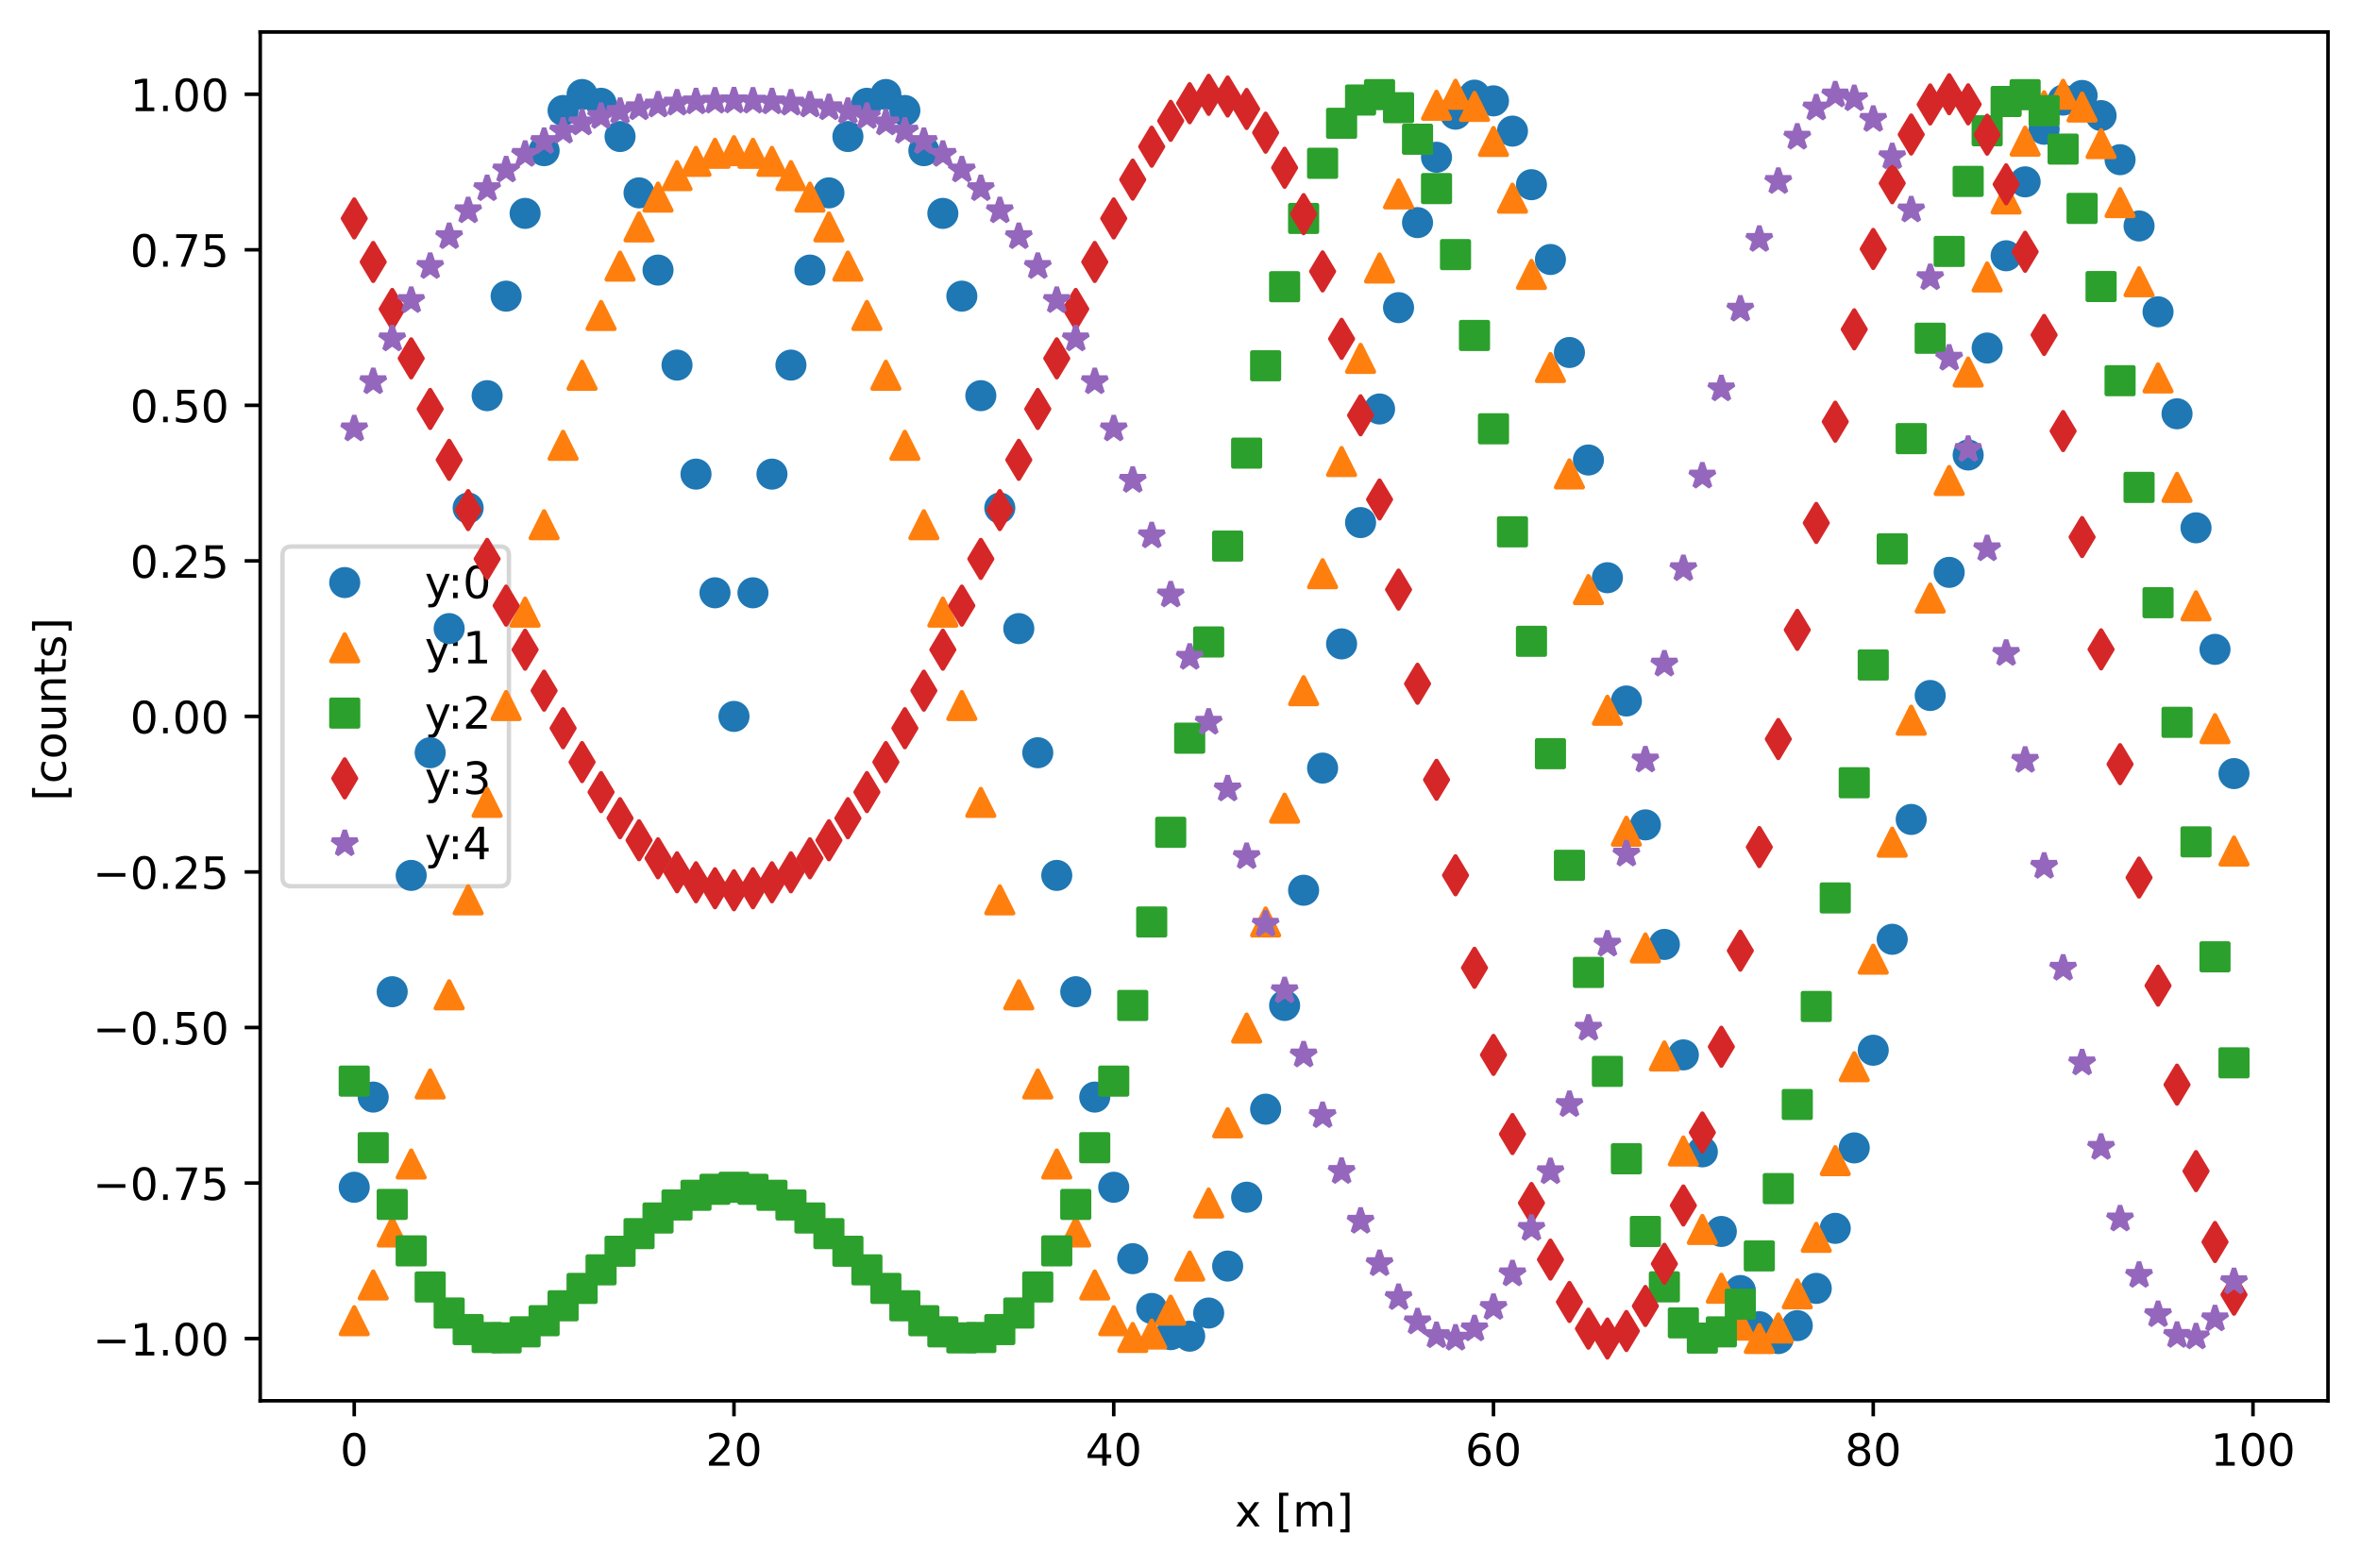 <?xml version="1.0" encoding="utf-8" standalone="no"?>
<!DOCTYPE svg PUBLIC "-//W3C//DTD SVG 1.1//EN"
  "http://www.w3.org/Graphics/SVG/1.1/DTD/svg11.dtd">
<!-- Created with matplotlib (https://matplotlib.org/) -->
<svg height="352.564pt" version="1.1" viewBox="0 0 530.723 352.564" width="530.723pt" xmlns="http://www.w3.org/2000/svg" xmlns:xlink="http://www.w3.org/1999/xlink">
 <defs>
  <style type="text/css">
*{stroke-linecap:butt;stroke-linejoin:round;}
  </style>
 </defs>
 <g id="figure_1">
  <g id="patch_1">
   <path d="M 0 352.564 
L 530.723 352.564 
L 530.723 0 
L 0 0 
z
" style="fill:#ffffff;"/>
  </g>
  <g id="axes_1">
   <g id="patch_2">
    <path d="M 58.523 315.007 
L 523.523 315.007 
L 523.523 7.2 
L 58.523 7.2 
z
" style="fill:#ffffff;"/>
   </g>
   <g id="matplotlib.axis_1">
    <g id="xtick_1">
     <g id="line2d_1">
      <defs>
       <path d="M 0 0 
L 0 3.5 
" id="md88d4cba3b" style="stroke:#000000;stroke-width:0.8;"/>
      </defs>
      <g>
       <use style="stroke:#000000;stroke-width:0.8;" x="79.66" xlink:href="#md88d4cba3b" y="315.007"/>
      </g>
     </g>
     <g id="text_1">
      <!-- 0 -->
      <defs>
       <path d="M 31.781 66.406 
Q 24.172 66.406 20.328 58.906 
Q 16.5 51.422 16.5 36.375 
Q 16.5 21.391 20.328 13.891 
Q 24.172 6.391 31.781 6.391 
Q 39.453 6.391 43.281 13.891 
Q 47.125 21.391 47.125 36.375 
Q 47.125 51.422 43.281 58.906 
Q 39.453 66.406 31.781 66.406 
z
M 31.781 74.219 
Q 44.047 74.219 50.516 64.516 
Q 56.984 54.828 56.984 36.375 
Q 56.984 17.969 50.516 8.266 
Q 44.047 -1.422 31.781 -1.422 
Q 19.531 -1.422 13.062 8.266 
Q 6.594 17.969 6.594 36.375 
Q 6.594 54.828 13.062 64.516 
Q 19.531 74.219 31.781 74.219 
z
" id="DejaVuSans-48"/>
      </defs>
      <g transform="translate(76.479 329.606)scale(0.1 -0.1)">
       <use xlink:href="#DejaVuSans-48"/>
      </g>
     </g>
    </g>
    <g id="xtick_2">
     <g id="line2d_2">
      <g>
       <use style="stroke:#000000;stroke-width:0.8;" x="165.059" xlink:href="#md88d4cba3b" y="315.007"/>
      </g>
     </g>
     <g id="text_2">
      <!-- 20 -->
      <defs>
       <path d="M 19.188 8.297 
L 53.609 8.297 
L 53.609 0 
L 7.328 0 
L 7.328 8.297 
Q 12.938 14.109 22.625 23.891 
Q 32.328 33.688 34.812 36.531 
Q 39.547 41.844 41.422 45.531 
Q 43.312 49.219 43.312 52.781 
Q 43.312 58.594 39.234 62.25 
Q 35.156 65.922 28.609 65.922 
Q 23.969 65.922 18.812 64.312 
Q 13.672 62.703 7.812 59.422 
L 7.812 69.391 
Q 13.766 71.781 18.938 73 
Q 24.125 74.219 28.422 74.219 
Q 39.75 74.219 46.484 68.547 
Q 53.219 62.891 53.219 53.422 
Q 53.219 48.922 51.531 44.891 
Q 49.859 40.875 45.406 35.406 
Q 44.188 33.984 37.641 27.219 
Q 31.109 20.453 19.188 8.297 
z
" id="DejaVuSans-50"/>
      </defs>
      <g transform="translate(158.697 329.606)scale(0.1 -0.1)">
       <use xlink:href="#DejaVuSans-50"/>
       <use x="63.623" xlink:href="#DejaVuSans-48"/>
      </g>
     </g>
    </g>
    <g id="xtick_3">
     <g id="line2d_3">
      <g>
       <use style="stroke:#000000;stroke-width:0.8;" x="250.459" xlink:href="#md88d4cba3b" y="315.007"/>
      </g>
     </g>
     <g id="text_3">
      <!-- 40 -->
      <defs>
       <path d="M 37.797 64.312 
L 12.891 25.391 
L 37.797 25.391 
z
M 35.203 72.906 
L 47.609 72.906 
L 47.609 25.391 
L 58.016 25.391 
L 58.016 17.188 
L 47.609 17.188 
L 47.609 0 
L 37.797 0 
L 37.797 17.188 
L 4.891 17.188 
L 4.891 26.703 
z
" id="DejaVuSans-52"/>
      </defs>
      <g transform="translate(244.096 329.606)scale(0.1 -0.1)">
       <use xlink:href="#DejaVuSans-52"/>
       <use x="63.623" xlink:href="#DejaVuSans-48"/>
      </g>
     </g>
    </g>
    <g id="xtick_4">
     <g id="line2d_4">
      <g>
       <use style="stroke:#000000;stroke-width:0.8;" x="335.858" xlink:href="#md88d4cba3b" y="315.007"/>
      </g>
     </g>
     <g id="text_4">
      <!-- 60 -->
      <defs>
       <path d="M 33.016 40.375 
Q 26.375 40.375 22.484 35.828 
Q 18.609 31.297 18.609 23.391 
Q 18.609 15.531 22.484 10.953 
Q 26.375 6.391 33.016 6.391 
Q 39.656 6.391 43.531 10.953 
Q 47.406 15.531 47.406 23.391 
Q 47.406 31.297 43.531 35.828 
Q 39.656 40.375 33.016 40.375 
z
M 52.594 71.297 
L 52.594 62.312 
Q 48.875 64.062 45.094 64.984 
Q 41.312 65.922 37.594 65.922 
Q 27.828 65.922 22.672 59.328 
Q 17.531 52.734 16.797 39.406 
Q 19.672 43.656 24.016 45.922 
Q 28.375 48.188 33.594 48.188 
Q 44.578 48.188 50.953 41.516 
Q 57.328 34.859 57.328 23.391 
Q 57.328 12.156 50.688 5.359 
Q 44.047 -1.422 33.016 -1.422 
Q 20.359 -1.422 13.672 8.266 
Q 6.984 17.969 6.984 36.375 
Q 6.984 53.656 15.188 63.938 
Q 23.391 74.219 37.203 74.219 
Q 40.922 74.219 44.703 73.484 
Q 48.484 72.75 52.594 71.297 
z
" id="DejaVuSans-54"/>
      </defs>
      <g transform="translate(329.496 329.606)scale(0.1 -0.1)">
       <use xlink:href="#DejaVuSans-54"/>
       <use x="63.623" xlink:href="#DejaVuSans-48"/>
      </g>
     </g>
    </g>
    <g id="xtick_5">
     <g id="line2d_5">
      <g>
       <use style="stroke:#000000;stroke-width:0.8;" x="421.258" xlink:href="#md88d4cba3b" y="315.007"/>
      </g>
     </g>
     <g id="text_5">
      <!-- 80 -->
      <defs>
       <path d="M 31.781 34.625 
Q 24.75 34.625 20.719 30.859 
Q 16.703 27.094 16.703 20.516 
Q 16.703 13.922 20.719 10.156 
Q 24.75 6.391 31.781 6.391 
Q 38.812 6.391 42.859 10.172 
Q 46.922 13.969 46.922 20.516 
Q 46.922 27.094 42.891 30.859 
Q 38.875 34.625 31.781 34.625 
z
M 21.922 38.812 
Q 15.578 40.375 12.031 44.719 
Q 8.5 49.078 8.5 55.328 
Q 8.5 64.062 14.719 69.141 
Q 20.953 74.219 31.781 74.219 
Q 42.672 74.219 48.875 69.141 
Q 55.078 64.062 55.078 55.328 
Q 55.078 49.078 51.531 44.719 
Q 48 40.375 41.703 38.812 
Q 48.828 37.156 52.797 32.312 
Q 56.781 27.484 56.781 20.516 
Q 56.781 9.906 50.312 4.234 
Q 43.844 -1.422 31.781 -1.422 
Q 19.734 -1.422 13.25 4.234 
Q 6.781 9.906 6.781 20.516 
Q 6.781 27.484 10.781 32.312 
Q 14.797 37.156 21.922 38.812 
z
M 18.312 54.391 
Q 18.312 48.734 21.844 45.562 
Q 25.391 42.391 31.781 42.391 
Q 38.141 42.391 41.719 45.562 
Q 45.312 48.734 45.312 54.391 
Q 45.312 60.062 41.719 63.234 
Q 38.141 66.406 31.781 66.406 
Q 25.391 66.406 21.844 63.234 
Q 18.312 60.062 18.312 54.391 
z
" id="DejaVuSans-56"/>
      </defs>
      <g transform="translate(414.895 329.606)scale(0.1 -0.1)">
       <use xlink:href="#DejaVuSans-56"/>
       <use x="63.623" xlink:href="#DejaVuSans-48"/>
      </g>
     </g>
    </g>
    <g id="xtick_6">
     <g id="line2d_6">
      <g>
       <use style="stroke:#000000;stroke-width:0.8;" x="506.657" xlink:href="#md88d4cba3b" y="315.007"/>
      </g>
     </g>
     <g id="text_6">
      <!-- 100 -->
      <defs>
       <path d="M 12.406 8.297 
L 28.516 8.297 
L 28.516 63.922 
L 10.984 60.406 
L 10.984 69.391 
L 28.422 72.906 
L 38.281 72.906 
L 38.281 8.297 
L 54.391 8.297 
L 54.391 0 
L 12.406 0 
z
" id="DejaVuSans-49"/>
      </defs>
      <g transform="translate(497.113 329.606)scale(0.1 -0.1)">
       <use xlink:href="#DejaVuSans-49"/>
       <use x="63.623" xlink:href="#DejaVuSans-48"/>
       <use x="127.246" xlink:href="#DejaVuSans-48"/>
      </g>
     </g>
    </g>
    <g id="text_7">
     <!-- x [m] -->
     <defs>
      <path d="M 54.891 54.688 
L 35.109 28.078 
L 55.906 0 
L 45.312 0 
L 29.391 21.484 
L 13.484 0 
L 2.875 0 
L 24.125 28.609 
L 4.688 54.688 
L 15.281 54.688 
L 29.781 35.203 
L 44.281 54.688 
z
" id="DejaVuSans-120"/>
      <path id="DejaVuSans-32"/>
      <path d="M 8.594 75.984 
L 29.297 75.984 
L 29.297 69 
L 17.578 69 
L 17.578 -6.203 
L 29.297 -6.203 
L 29.297 -13.188 
L 8.594 -13.188 
z
" id="DejaVuSans-91"/>
      <path d="M 52 44.188 
Q 55.375 50.25 60.062 53.125 
Q 64.75 56 71.094 56 
Q 79.641 56 84.281 50.016 
Q 88.922 44.047 88.922 33.016 
L 88.922 0 
L 79.891 0 
L 79.891 32.719 
Q 79.891 40.578 77.094 44.375 
Q 74.312 48.188 68.609 48.188 
Q 61.625 48.188 57.562 43.547 
Q 53.516 38.922 53.516 30.906 
L 53.516 0 
L 44.484 0 
L 44.484 32.719 
Q 44.484 40.625 41.703 44.406 
Q 38.922 48.188 33.109 48.188 
Q 26.219 48.188 22.156 43.531 
Q 18.109 38.875 18.109 30.906 
L 18.109 0 
L 9.078 0 
L 9.078 54.688 
L 18.109 54.688 
L 18.109 46.188 
Q 21.188 51.219 25.484 53.609 
Q 29.781 56 35.688 56 
Q 41.656 56 45.828 52.969 
Q 50 49.953 52 44.188 
z
" id="DejaVuSans-109"/>
      <path d="M 30.422 75.984 
L 30.422 -13.188 
L 9.719 -13.188 
L 9.719 -6.203 
L 21.391 -6.203 
L 21.391 69 
L 9.719 69 
L 9.719 75.984 
z
" id="DejaVuSans-93"/>
     </defs>
     <g transform="translate(277.703 343.284)scale(0.1 -0.1)">
      <use xlink:href="#DejaVuSans-120"/>
      <use x="59.18" xlink:href="#DejaVuSans-32"/>
      <use x="90.967" xlink:href="#DejaVuSans-91"/>
      <use x="129.98" xlink:href="#DejaVuSans-109"/>
      <use x="227.393" xlink:href="#DejaVuSans-93"/>
     </g>
    </g>
   </g>
   <g id="matplotlib.axis_2">
    <g id="ytick_1">
     <g id="line2d_7">
      <defs>
       <path d="M 0 0 
L -3.5 0 
" id="mc2ac9b6698" style="stroke:#000000;stroke-width:0.8;"/>
      </defs>
      <g>
       <use style="stroke:#000000;stroke-width:0.8;" x="58.523" xlink:href="#mc2ac9b6698" y="301.02"/>
      </g>
     </g>
     <g id="text_8">
      <!-- −1.00 -->
      <defs>
       <path d="M 10.594 35.5 
L 73.188 35.5 
L 73.188 27.203 
L 10.594 27.203 
z
" id="DejaVuSans-8722"/>
       <path d="M 10.688 12.406 
L 21 12.406 
L 21 0 
L 10.688 0 
z
" id="DejaVuSans-46"/>
      </defs>
      <g transform="translate(20.878 304.82)scale(0.1 -0.1)">
       <use xlink:href="#DejaVuSans-8722"/>
       <use x="83.789" xlink:href="#DejaVuSans-49"/>
       <use x="147.412" xlink:href="#DejaVuSans-46"/>
       <use x="179.199" xlink:href="#DejaVuSans-48"/>
       <use x="242.822" xlink:href="#DejaVuSans-48"/>
      </g>
     </g>
    </g>
    <g id="ytick_2">
     <g id="line2d_8">
      <g>
       <use style="stroke:#000000;stroke-width:0.8;" x="58.523" xlink:href="#mc2ac9b6698" y="266.042"/>
      </g>
     </g>
     <g id="text_9">
      <!-- −0.75 -->
      <defs>
       <path d="M 8.203 72.906 
L 55.078 72.906 
L 55.078 68.703 
L 28.609 0 
L 18.312 0 
L 43.219 64.594 
L 8.203 64.594 
z
" id="DejaVuSans-55"/>
       <path d="M 10.797 72.906 
L 49.516 72.906 
L 49.516 64.594 
L 19.828 64.594 
L 19.828 46.734 
Q 21.969 47.469 24.109 47.828 
Q 26.266 48.188 28.422 48.188 
Q 40.625 48.188 47.75 41.5 
Q 54.891 34.812 54.891 23.391 
Q 54.891 11.625 47.562 5.094 
Q 40.234 -1.422 26.906 -1.422 
Q 22.312 -1.422 17.547 -0.641 
Q 12.797 0.141 7.719 1.703 
L 7.719 11.625 
Q 12.109 9.234 16.797 8.062 
Q 21.484 6.891 26.703 6.891 
Q 35.156 6.891 40.078 11.328 
Q 45.016 15.766 45.016 23.391 
Q 45.016 31 40.078 35.438 
Q 35.156 39.891 26.703 39.891 
Q 22.75 39.891 18.812 39.016 
Q 14.891 38.141 10.797 36.281 
z
" id="DejaVuSans-53"/>
      </defs>
      <g transform="translate(20.878 269.841)scale(0.1 -0.1)">
       <use xlink:href="#DejaVuSans-8722"/>
       <use x="83.789" xlink:href="#DejaVuSans-48"/>
       <use x="147.412" xlink:href="#DejaVuSans-46"/>
       <use x="179.199" xlink:href="#DejaVuSans-55"/>
       <use x="242.822" xlink:href="#DejaVuSans-53"/>
      </g>
     </g>
    </g>
    <g id="ytick_3">
     <g id="line2d_9">
      <g>
       <use style="stroke:#000000;stroke-width:0.8;" x="58.523" xlink:href="#mc2ac9b6698" y="231.063"/>
      </g>
     </g>
     <g id="text_10">
      <!-- −0.50 -->
      <g transform="translate(20.878 234.862)scale(0.1 -0.1)">
       <use xlink:href="#DejaVuSans-8722"/>
       <use x="83.789" xlink:href="#DejaVuSans-48"/>
       <use x="147.412" xlink:href="#DejaVuSans-46"/>
       <use x="179.199" xlink:href="#DejaVuSans-53"/>
       <use x="242.822" xlink:href="#DejaVuSans-48"/>
      </g>
     </g>
    </g>
    <g id="ytick_4">
     <g id="line2d_10">
      <g>
       <use style="stroke:#000000;stroke-width:0.8;" x="58.523" xlink:href="#mc2ac9b6698" y="196.084"/>
      </g>
     </g>
     <g id="text_11">
      <!-- −0.25 -->
      <g transform="translate(20.878 199.884)scale(0.1 -0.1)">
       <use xlink:href="#DejaVuSans-8722"/>
       <use x="83.789" xlink:href="#DejaVuSans-48"/>
       <use x="147.412" xlink:href="#DejaVuSans-46"/>
       <use x="179.199" xlink:href="#DejaVuSans-50"/>
       <use x="242.822" xlink:href="#DejaVuSans-53"/>
      </g>
     </g>
    </g>
    <g id="ytick_5">
     <g id="line2d_11">
      <g>
       <use style="stroke:#000000;stroke-width:0.8;" x="58.523" xlink:href="#mc2ac9b6698" y="161.106"/>
      </g>
     </g>
     <g id="text_12">
      <!-- 0.00 -->
      <g transform="translate(29.258 164.905)scale(0.1 -0.1)">
       <use xlink:href="#DejaVuSans-48"/>
       <use x="63.623" xlink:href="#DejaVuSans-46"/>
       <use x="95.41" xlink:href="#DejaVuSans-48"/>
       <use x="159.033" xlink:href="#DejaVuSans-48"/>
      </g>
     </g>
    </g>
    <g id="ytick_6">
     <g id="line2d_12">
      <g>
       <use style="stroke:#000000;stroke-width:0.8;" x="58.523" xlink:href="#mc2ac9b6698" y="126.127"/>
      </g>
     </g>
     <g id="text_13">
      <!-- 0.25 -->
      <g transform="translate(29.258 129.926)scale(0.1 -0.1)">
       <use xlink:href="#DejaVuSans-48"/>
       <use x="63.623" xlink:href="#DejaVuSans-46"/>
       <use x="95.41" xlink:href="#DejaVuSans-50"/>
       <use x="159.033" xlink:href="#DejaVuSans-53"/>
      </g>
     </g>
    </g>
    <g id="ytick_7">
     <g id="line2d_13">
      <g>
       <use style="stroke:#000000;stroke-width:0.8;" x="58.523" xlink:href="#mc2ac9b6698" y="91.148"/>
      </g>
     </g>
     <g id="text_14">
      <!-- 0.50 -->
      <g transform="translate(29.258 94.948)scale(0.1 -0.1)">
       <use xlink:href="#DejaVuSans-48"/>
       <use x="63.623" xlink:href="#DejaVuSans-46"/>
       <use x="95.41" xlink:href="#DejaVuSans-53"/>
       <use x="159.033" xlink:href="#DejaVuSans-48"/>
      </g>
     </g>
    </g>
    <g id="ytick_8">
     <g id="line2d_14">
      <g>
       <use style="stroke:#000000;stroke-width:0.8;" x="58.523" xlink:href="#mc2ac9b6698" y="56.17"/>
      </g>
     </g>
     <g id="text_15">
      <!-- 0.75 -->
      <g transform="translate(29.258 59.969)scale(0.1 -0.1)">
       <use xlink:href="#DejaVuSans-48"/>
       <use x="63.623" xlink:href="#DejaVuSans-46"/>
       <use x="95.41" xlink:href="#DejaVuSans-55"/>
       <use x="159.033" xlink:href="#DejaVuSans-53"/>
      </g>
     </g>
    </g>
    <g id="ytick_9">
     <g id="line2d_15">
      <g>
       <use style="stroke:#000000;stroke-width:0.8;" x="58.523" xlink:href="#mc2ac9b6698" y="21.191"/>
      </g>
     </g>
     <g id="text_16">
      <!-- 1.00 -->
      <g transform="translate(29.258 24.99)scale(0.1 -0.1)">
       <use xlink:href="#DejaVuSans-49"/>
       <use x="63.623" xlink:href="#DejaVuSans-46"/>
       <use x="95.41" xlink:href="#DejaVuSans-48"/>
       <use x="159.033" xlink:href="#DejaVuSans-48"/>
      </g>
     </g>
    </g>
    <g id="text_17">
     <!--  [counts] -->
     <defs>
      <path d="M 48.781 52.594 
L 48.781 44.188 
Q 44.969 46.297 41.141 47.344 
Q 37.312 48.391 33.406 48.391 
Q 24.656 48.391 19.812 42.844 
Q 14.984 37.312 14.984 27.297 
Q 14.984 17.281 19.812 11.734 
Q 24.656 6.203 33.406 6.203 
Q 37.312 6.203 41.141 7.25 
Q 44.969 8.297 48.781 10.406 
L 48.781 2.094 
Q 45.016 0.344 40.984 -0.531 
Q 36.969 -1.422 32.422 -1.422 
Q 20.062 -1.422 12.781 6.344 
Q 5.516 14.109 5.516 27.297 
Q 5.516 40.672 12.859 48.328 
Q 20.219 56 33.016 56 
Q 37.156 56 41.109 55.141 
Q 45.062 54.297 48.781 52.594 
z
" id="DejaVuSans-99"/>
      <path d="M 30.609 48.391 
Q 23.391 48.391 19.188 42.75 
Q 14.984 37.109 14.984 27.297 
Q 14.984 17.484 19.156 11.844 
Q 23.344 6.203 30.609 6.203 
Q 37.797 6.203 41.984 11.859 
Q 46.188 17.531 46.188 27.297 
Q 46.188 37.016 41.984 42.703 
Q 37.797 48.391 30.609 48.391 
z
M 30.609 56 
Q 42.328 56 49.016 48.375 
Q 55.719 40.766 55.719 27.297 
Q 55.719 13.875 49.016 6.219 
Q 42.328 -1.422 30.609 -1.422 
Q 18.844 -1.422 12.172 6.219 
Q 5.516 13.875 5.516 27.297 
Q 5.516 40.766 12.172 48.375 
Q 18.844 56 30.609 56 
z
" id="DejaVuSans-111"/>
      <path d="M 8.5 21.578 
L 8.5 54.688 
L 17.484 54.688 
L 17.484 21.922 
Q 17.484 14.156 20.5 10.266 
Q 23.531 6.391 29.594 6.391 
Q 36.859 6.391 41.078 11.031 
Q 45.312 15.672 45.312 23.688 
L 45.312 54.688 
L 54.297 54.688 
L 54.297 0 
L 45.312 0 
L 45.312 8.406 
Q 42.047 3.422 37.719 1 
Q 33.406 -1.422 27.688 -1.422 
Q 18.266 -1.422 13.375 4.438 
Q 8.5 10.297 8.5 21.578 
z
M 31.109 56 
z
" id="DejaVuSans-117"/>
      <path d="M 54.891 33.016 
L 54.891 0 
L 45.906 0 
L 45.906 32.719 
Q 45.906 40.484 42.875 44.328 
Q 39.844 48.188 33.797 48.188 
Q 26.516 48.188 22.312 43.547 
Q 18.109 38.922 18.109 30.906 
L 18.109 0 
L 9.078 0 
L 9.078 54.688 
L 18.109 54.688 
L 18.109 46.188 
Q 21.344 51.125 25.703 53.562 
Q 30.078 56 35.797 56 
Q 45.219 56 50.047 50.172 
Q 54.891 44.344 54.891 33.016 
z
" id="DejaVuSans-110"/>
      <path d="M 18.312 70.219 
L 18.312 54.688 
L 36.812 54.688 
L 36.812 47.703 
L 18.312 47.703 
L 18.312 18.016 
Q 18.312 11.328 20.141 9.422 
Q 21.969 7.516 27.594 7.516 
L 36.812 7.516 
L 36.812 0 
L 27.594 0 
Q 17.188 0 13.234 3.875 
Q 9.281 7.766 9.281 18.016 
L 9.281 47.703 
L 2.688 47.703 
L 2.688 54.688 
L 9.281 54.688 
L 9.281 70.219 
z
" id="DejaVuSans-116"/>
      <path d="M 44.281 53.078 
L 44.281 44.578 
Q 40.484 46.531 36.375 47.5 
Q 32.281 48.484 27.875 48.484 
Q 21.188 48.484 17.844 46.438 
Q 14.5 44.391 14.5 40.281 
Q 14.5 37.156 16.891 35.375 
Q 19.281 33.594 26.516 31.984 
L 29.594 31.297 
Q 39.156 29.25 43.188 25.516 
Q 47.219 21.781 47.219 15.094 
Q 47.219 7.469 41.188 3.016 
Q 35.156 -1.422 24.609 -1.422 
Q 20.219 -1.422 15.453 -0.562 
Q 10.688 0.297 5.422 2 
L 5.422 11.281 
Q 10.406 8.688 15.234 7.391 
Q 20.062 6.109 24.812 6.109 
Q 31.156 6.109 34.562 8.281 
Q 37.984 10.453 37.984 14.406 
Q 37.984 18.062 35.516 20.016 
Q 33.062 21.969 24.703 23.781 
L 21.578 24.516 
Q 13.234 26.266 9.516 29.906 
Q 5.812 33.547 5.812 39.891 
Q 5.812 47.609 11.281 51.797 
Q 16.75 56 26.812 56 
Q 31.781 56 36.172 55.266 
Q 40.578 54.547 44.281 53.078 
z
" id="DejaVuSans-115"/>
     </defs>
     <g transform="translate(14.798 183.305)rotate(-90)scale(0.1 -0.1)">
      <use xlink:href="#DejaVuSans-32"/>
      <use x="31.787" xlink:href="#DejaVuSans-91"/>
      <use x="70.801" xlink:href="#DejaVuSans-99"/>
      <use x="125.781" xlink:href="#DejaVuSans-111"/>
      <use x="186.963" xlink:href="#DejaVuSans-117"/>
      <use x="250.342" xlink:href="#DejaVuSans-110"/>
      <use x="313.721" xlink:href="#DejaVuSans-116"/>
      <use x="352.93" xlink:href="#DejaVuSans-115"/>
      <use x="405.029" xlink:href="#DejaVuSans-93"/>
     </g>
    </g>
   </g>
   <g id="patch_3">
    <path d="M 58.523 315.007 
L 58.523 7.2 
" style="fill:none;stroke:#000000;stroke-linecap:square;stroke-linejoin:miter;stroke-width:0.8;"/>
   </g>
   <g id="patch_4">
    <path d="M 523.523 315.007 
L 523.523 7.2 
" style="fill:none;stroke:#000000;stroke-linecap:square;stroke-linejoin:miter;stroke-width:0.8;"/>
   </g>
   <g id="patch_5">
    <path d="M 58.523 315.007 
L 523.523 315.007 
" style="fill:none;stroke:#000000;stroke-linecap:square;stroke-linejoin:miter;stroke-width:0.8;"/>
   </g>
   <g id="patch_6">
    <path d="M 58.523 7.2 
L 523.523 7.2 
" style="fill:none;stroke:#000000;stroke-linecap:square;stroke-linejoin:miter;stroke-width:0.8;"/>
   </g>
   <g id="legend_1">
    <g id="patch_7">
     <path d="M 65.523 199.299 
L 112.448 199.299 
Q 114.448 199.299 114.448 197.299 
L 114.448 124.908 
Q 114.448 122.908 112.448 122.908 
L 65.523 122.908 
Q 63.523 122.908 63.523 124.908 
L 63.523 197.299 
Q 63.523 199.299 65.523 199.299 
z
" style="fill:#ffffff;opacity:0.8;stroke:#cccccc;stroke-linejoin:miter;"/>
    </g>
    <g id="line2d_16"/>
    <g id="line2d_17">
     <defs>
      <path d="M 0 3 
C 0.796 3 1.559 2.684 2.121 2.121 
C 2.684 1.559 3 0.796 3 0 
C 3 -0.796 2.684 -1.559 2.121 -2.121 
C 1.559 -2.684 0.796 -3 0 -3 
C -0.796 -3 -1.559 -2.684 -2.121 -2.121 
C -2.684 -1.559 -3 -0.796 -3 0 
C -3 0.796 -2.684 1.559 -2.121 2.121 
C -1.559 2.684 -0.796 3 0 3 
z
" id="m210732befb" style="stroke:#1f77b4;"/>
     </defs>
     <g>
      <use style="fill:#1f77b4;stroke:#1f77b4;" x="77.523" xlink:href="#m210732befb" y="131.007"/>
     </g>
    </g>
    <g id="text_18">
     <!-- y:0 -->
     <defs>
      <path d="M 32.172 -5.078 
Q 28.375 -14.844 24.75 -17.812 
Q 21.141 -20.797 15.094 -20.797 
L 7.906 -20.797 
L 7.906 -13.281 
L 13.188 -13.281 
Q 16.891 -13.281 18.938 -11.516 
Q 21 -9.766 23.484 -3.219 
L 25.094 0.875 
L 2.984 54.688 
L 12.5 54.688 
L 29.594 11.922 
L 46.688 54.688 
L 56.203 54.688 
z
" id="DejaVuSans-121"/>
      <path d="M 11.719 12.406 
L 22.016 12.406 
L 22.016 0 
L 11.719 0 
z
M 11.719 51.703 
L 22.016 51.703 
L 22.016 39.312 
L 11.719 39.312 
z
" id="DejaVuSans-58"/>
     </defs>
     <g transform="translate(95.523 134.507)scale(0.1 -0.1)">
      <use xlink:href="#DejaVuSans-121"/>
      <use x="51.93" xlink:href="#DejaVuSans-58"/>
      <use x="85.621" xlink:href="#DejaVuSans-48"/>
     </g>
    </g>
    <g id="line2d_18"/>
    <g id="line2d_19">
     <defs>
      <path d="M 0 -3 
L -3 3 
L 3 3 
z
" id="m983754c7c1" style="stroke:#ff7f0e;stroke-linejoin:miter;"/>
     </defs>
     <g>
      <use style="fill:#ff7f0e;stroke:#ff7f0e;stroke-linejoin:miter;" x="77.523" xlink:href="#m983754c7c1" y="145.685"/>
     </g>
    </g>
    <g id="text_19">
     <!-- y:1 -->
     <g transform="translate(95.523 149.185)scale(0.1 -0.1)">
      <use xlink:href="#DejaVuSans-121"/>
      <use x="51.93" xlink:href="#DejaVuSans-58"/>
      <use x="85.621" xlink:href="#DejaVuSans-49"/>
     </g>
    </g>
    <g id="line2d_20"/>
    <g id="line2d_21">
     <defs>
      <path d="M -3 3 
L 3 3 
L 3 -3 
L -3 -3 
z
" id="ma04af2b2b6" style="stroke:#2ca02c;stroke-linejoin:miter;"/>
     </defs>
     <g>
      <use style="fill:#2ca02c;stroke:#2ca02c;stroke-linejoin:miter;" x="77.523" xlink:href="#ma04af2b2b6" y="160.363"/>
     </g>
    </g>
    <g id="text_20">
     <!-- y:2 -->
     <g transform="translate(95.523 163.863)scale(0.1 -0.1)">
      <use xlink:href="#DejaVuSans-121"/>
      <use x="51.93" xlink:href="#DejaVuSans-58"/>
      <use x="85.621" xlink:href="#DejaVuSans-50"/>
     </g>
    </g>
    <g id="line2d_22"/>
    <g id="line2d_23">
     <defs>
      <path d="M -0 4.243 
L 2.546 0 
L 0 -4.243 
L -2.546 -0 
z
" id="m5618feb4b0" style="stroke:#d62728;stroke-linejoin:miter;"/>
     </defs>
     <g>
      <use style="fill:#d62728;stroke:#d62728;stroke-linejoin:miter;" x="77.523" xlink:href="#m5618feb4b0" y="175.041"/>
     </g>
    </g>
    <g id="text_21">
     <!-- y:3 -->
     <defs>
      <path d="M 40.578 39.312 
Q 47.656 37.797 51.625 33 
Q 55.609 28.219 55.609 21.188 
Q 55.609 10.406 48.188 4.484 
Q 40.766 -1.422 27.094 -1.422 
Q 22.516 -1.422 17.656 -0.516 
Q 12.797 0.391 7.625 2.203 
L 7.625 11.719 
Q 11.719 9.328 16.594 8.109 
Q 21.484 6.891 26.812 6.891 
Q 36.078 6.891 40.938 10.547 
Q 45.797 14.203 45.797 21.188 
Q 45.797 27.641 41.281 31.266 
Q 36.766 34.906 28.719 34.906 
L 20.219 34.906 
L 20.219 43.016 
L 29.109 43.016 
Q 36.375 43.016 40.234 45.922 
Q 44.094 48.828 44.094 54.297 
Q 44.094 59.906 40.109 62.906 
Q 36.141 65.922 28.719 65.922 
Q 24.656 65.922 20.016 65.031 
Q 15.375 64.156 9.812 62.312 
L 9.812 71.094 
Q 15.438 72.656 20.344 73.438 
Q 25.25 74.219 29.594 74.219 
Q 40.828 74.219 47.359 69.109 
Q 53.906 64.016 53.906 55.328 
Q 53.906 49.266 50.438 45.094 
Q 46.969 40.922 40.578 39.312 
z
" id="DejaVuSans-51"/>
     </defs>
     <g transform="translate(95.523 178.541)scale(0.1 -0.1)">
      <use xlink:href="#DejaVuSans-121"/>
      <use x="51.93" xlink:href="#DejaVuSans-58"/>
      <use x="85.621" xlink:href="#DejaVuSans-51"/>
     </g>
    </g>
    <g id="line2d_24"/>
    <g id="line2d_25">
     <defs>
      <path d="M 0 -3 
L -0.674 -0.927 
L -2.853 -0.927 
L -1.09 0.354 
L -1.763 2.427 
L -0 1.146 
L 1.763 2.427 
L 1.09 0.354 
L 2.853 -0.927 
L 0.674 -0.927 
z
" id="mc0a8cb3ce3" style="stroke:#9467bd;stroke-linejoin:bevel;"/>
     </defs>
     <g>
      <use style="fill:#9467bd;stroke:#9467bd;stroke-linejoin:bevel;" x="77.523" xlink:href="#mc0a8cb3ce3" y="189.719"/>
     </g>
    </g>
    <g id="text_22">
     <!-- y:4 -->
     <g transform="translate(95.523 193.219)scale(0.1 -0.1)">
      <use xlink:href="#DejaVuSans-121"/>
      <use x="51.93" xlink:href="#DejaVuSans-58"/>
      <use x="85.621" xlink:href="#DejaVuSans-52"/>
     </g>
    </g>
   </g>
   <g id="line2d_26">
    <g clip-path="url(#pba7a9fdf9e)">
     <use style="fill:#1f77b4;stroke:#1f77b4;" x="79.66" xlink:href="#m210732befb" y="266.994"/>
     <use style="fill:#1f77b4;stroke:#1f77b4;" x="83.93" xlink:href="#m210732befb" y="246.714"/>
     <use style="fill:#1f77b4;stroke:#1f77b4;" x="88.2" xlink:href="#m210732befb" y="223.021"/>
     <use style="fill:#1f77b4;stroke:#1f77b4;" x="92.47" xlink:href="#m210732befb" y="196.86"/>
     <use style="fill:#1f77b4;stroke:#1f77b4;" x="96.74" xlink:href="#m210732befb" y="169.273"/>
     <use style="fill:#1f77b4;stroke:#1f77b4;" x="101.01" xlink:href="#m210732befb" y="141.361"/>
     <use style="fill:#1f77b4;stroke:#1f77b4;" x="105.28" xlink:href="#m210732befb" y="114.236"/>
     <use style="fill:#1f77b4;stroke:#1f77b4;" x="109.55" xlink:href="#m210732befb" y="88.979"/>
     <use style="fill:#1f77b4;stroke:#1f77b4;" x="113.82" xlink:href="#m210732befb" y="66.598"/>
     <use style="fill:#1f77b4;stroke:#1f77b4;" x="118.09" xlink:href="#m210732befb" y="47.985"/>
     <use style="fill:#1f77b4;stroke:#1f77b4;" x="122.36" xlink:href="#m210732befb" y="33.882"/>
     <use style="fill:#1f77b4;stroke:#1f77b4;" x="126.629" xlink:href="#m210732befb" y="24.85"/>
     <use style="fill:#1f77b4;stroke:#1f77b4;" x="130.899" xlink:href="#m210732befb" y="21.251"/>
     <use style="fill:#1f77b4;stroke:#1f77b4;" x="135.169" xlink:href="#m210732befb" y="23.227"/>
     <use style="fill:#1f77b4;stroke:#1f77b4;" x="139.439" xlink:href="#m210732befb" y="30.7"/>
     <use style="fill:#1f77b4;stroke:#1f77b4;" x="143.709" xlink:href="#m210732befb" y="43.371"/>
     <use style="fill:#1f77b4;stroke:#1f77b4;" x="147.979" xlink:href="#m210732befb" y="60.737"/>
     <use style="fill:#1f77b4;stroke:#1f77b4;" x="152.249" xlink:href="#m210732befb" y="82.104"/>
     <use style="fill:#1f77b4;stroke:#1f77b4;" x="156.519" xlink:href="#m210732befb" y="106.62"/>
     <use style="fill:#1f77b4;stroke:#1f77b4;" x="160.789" xlink:href="#m210732befb" y="133.309"/>
     <use style="fill:#1f77b4;stroke:#1f77b4;" x="165.059" xlink:href="#m210732befb" y="161.106"/>
     <use style="fill:#1f77b4;stroke:#1f77b4;" x="169.329" xlink:href="#m210732befb" y="133.309"/>
     <use style="fill:#1f77b4;stroke:#1f77b4;" x="173.599" xlink:href="#m210732befb" y="106.62"/>
     <use style="fill:#1f77b4;stroke:#1f77b4;" x="177.869" xlink:href="#m210732befb" y="82.104"/>
     <use style="fill:#1f77b4;stroke:#1f77b4;" x="182.139" xlink:href="#m210732befb" y="60.737"/>
     <use style="fill:#1f77b4;stroke:#1f77b4;" x="186.409" xlink:href="#m210732befb" y="43.371"/>
     <use style="fill:#1f77b4;stroke:#1f77b4;" x="190.679" xlink:href="#m210732befb" y="30.7"/>
     <use style="fill:#1f77b4;stroke:#1f77b4;" x="194.949" xlink:href="#m210732befb" y="23.227"/>
     <use style="fill:#1f77b4;stroke:#1f77b4;" x="199.219" xlink:href="#m210732befb" y="21.251"/>
     <use style="fill:#1f77b4;stroke:#1f77b4;" x="203.489" xlink:href="#m210732befb" y="24.85"/>
     <use style="fill:#1f77b4;stroke:#1f77b4;" x="207.759" xlink:href="#m210732befb" y="33.882"/>
     <use style="fill:#1f77b4;stroke:#1f77b4;" x="212.029" xlink:href="#m210732befb" y="47.985"/>
     <use style="fill:#1f77b4;stroke:#1f77b4;" x="216.299" xlink:href="#m210732befb" y="66.598"/>
     <use style="fill:#1f77b4;stroke:#1f77b4;" x="220.569" xlink:href="#m210732befb" y="88.979"/>
     <use style="fill:#1f77b4;stroke:#1f77b4;" x="224.839" xlink:href="#m210732befb" y="114.236"/>
     <use style="fill:#1f77b4;stroke:#1f77b4;" x="229.109" xlink:href="#m210732befb" y="141.361"/>
     <use style="fill:#1f77b4;stroke:#1f77b4;" x="233.379" xlink:href="#m210732befb" y="169.273"/>
     <use style="fill:#1f77b4;stroke:#1f77b4;" x="237.649" xlink:href="#m210732befb" y="196.86"/>
     <use style="fill:#1f77b4;stroke:#1f77b4;" x="241.919" xlink:href="#m210732befb" y="223.021"/>
     <use style="fill:#1f77b4;stroke:#1f77b4;" x="246.189" xlink:href="#m210732befb" y="246.714"/>
     <use style="fill:#1f77b4;stroke:#1f77b4;" x="250.459" xlink:href="#m210732befb" y="266.994"/>
     <use style="fill:#1f77b4;stroke:#1f77b4;" x="254.729" xlink:href="#m210732befb" y="283.052"/>
     <use style="fill:#1f77b4;stroke:#1f77b4;" x="258.999" xlink:href="#m210732befb" y="294.249"/>
     <use style="fill:#1f77b4;stroke:#1f77b4;" x="263.269" xlink:href="#m210732befb" y="300.138"/>
     <use style="fill:#1f77b4;stroke:#1f77b4;" x="267.539" xlink:href="#m210732befb" y="300.484"/>
     <use style="fill:#1f77b4;stroke:#1f77b4;" x="271.809" xlink:href="#m210732befb" y="295.273"/>
     <use style="fill:#1f77b4;stroke:#1f77b4;" x="276.079" xlink:href="#m210732befb" y="284.714"/>
     <use style="fill:#1f77b4;stroke:#1f77b4;" x="280.349" xlink:href="#m210732befb" y="269.227"/>
     <use style="fill:#1f77b4;stroke:#1f77b4;" x="284.618" xlink:href="#m210732befb" y="249.429"/>
     <use style="fill:#1f77b4;stroke:#1f77b4;" x="288.888" xlink:href="#m210732befb" y="226.11"/>
     <use style="fill:#1f77b4;stroke:#1f77b4;" x="293.158" xlink:href="#m210732befb" y="200.2"/>
     <use style="fill:#1f77b4;stroke:#1f77b4;" x="297.428" xlink:href="#m210732befb" y="172.731"/>
     <use style="fill:#1f77b4;stroke:#1f77b4;" x="301.698" xlink:href="#m210732befb" y="144.799"/>
     <use style="fill:#1f77b4;stroke:#1f77b4;" x="305.968" xlink:href="#m210732befb" y="117.516"/>
     <use style="fill:#1f77b4;stroke:#1f77b4;" x="310.238" xlink:href="#m210732befb" y="91.972"/>
     <use style="fill:#1f77b4;stroke:#1f77b4;" x="314.508" xlink:href="#m210732befb" y="69.184"/>
     <use style="fill:#1f77b4;stroke:#1f77b4;" x="318.778" xlink:href="#m210732befb" y="50.06"/>
     <use style="fill:#1f77b4;stroke:#1f77b4;" x="323.048" xlink:href="#m210732befb" y="35.363"/>
     <use style="fill:#1f77b4;stroke:#1f77b4;" x="327.318" xlink:href="#m210732befb" y="25.679"/>
     <use style="fill:#1f77b4;stroke:#1f77b4;" x="331.588" xlink:href="#m210732befb" y="21.395"/>
     <use style="fill:#1f77b4;stroke:#1f77b4;" x="335.858" xlink:href="#m210732befb" y="22.68"/>
     <use style="fill:#1f77b4;stroke:#1f77b4;" x="340.128" xlink:href="#m210732befb" y="29.484"/>
     <use style="fill:#1f77b4;stroke:#1f77b4;" x="344.398" xlink:href="#m210732befb" y="41.535"/>
     <use style="fill:#1f77b4;stroke:#1f77b4;" x="348.668" xlink:href="#m210732befb" y="58.353"/>
     <use style="fill:#1f77b4;stroke:#1f77b4;" x="352.938" xlink:href="#m210732befb" y="79.267"/>
     <use style="fill:#1f77b4;stroke:#1f77b4;" x="357.208" xlink:href="#m210732befb" y="103.444"/>
     <use style="fill:#1f77b4;stroke:#1f77b4;" x="361.478" xlink:href="#m210732befb" y="129.92"/>
     <use style="fill:#1f77b4;stroke:#1f77b4;" x="365.748" xlink:href="#m210732befb" y="157.639"/>
     <use style="fill:#1f77b4;stroke:#1f77b4;" x="370.018" xlink:href="#m210732befb" y="185.497"/>
     <use style="fill:#1f77b4;stroke:#1f77b4;" x="374.288" xlink:href="#m210732befb" y="212.382"/>
     <use style="fill:#1f77b4;stroke:#1f77b4;" x="378.558" xlink:href="#m210732befb" y="237.222"/>
     <use style="fill:#1f77b4;stroke:#1f77b4;" x="382.828" xlink:href="#m210732befb" y="259.028"/>
     <use style="fill:#1f77b4;stroke:#1f77b4;" x="387.098" xlink:href="#m210732befb" y="276.931"/>
     <use style="fill:#1f77b4;stroke:#1f77b4;" x="391.368" xlink:href="#m210732befb" y="290.216"/>
     <use style="fill:#1f77b4;stroke:#1f77b4;" x="395.638" xlink:href="#m210732befb" y="298.353"/>
     <use style="fill:#1f77b4;stroke:#1f77b4;" x="399.908" xlink:href="#m210732befb" y="301.019"/>
     <use style="fill:#1f77b4;stroke:#1f77b4;" x="404.178" xlink:href="#m210732befb" y="298.107"/>
     <use style="fill:#1f77b4;stroke:#1f77b4;" x="408.448" xlink:href="#m210732befb" y="289.733"/>
     <use style="fill:#1f77b4;stroke:#1f77b4;" x="412.718" xlink:href="#m210732befb" y="276.232"/>
     <use style="fill:#1f77b4;stroke:#1f77b4;" x="416.988" xlink:href="#m210732befb" y="258.14"/>
     <use style="fill:#1f77b4;stroke:#1f77b4;" x="421.258" xlink:href="#m210732befb" y="236.18"/>
     <use style="fill:#1f77b4;stroke:#1f77b4;" x="425.528" xlink:href="#m210732befb" y="211.227"/>
     <use style="fill:#1f77b4;stroke:#1f77b4;" x="429.798" xlink:href="#m210732befb" y="184.276"/>
     <use style="fill:#1f77b4;stroke:#1f77b4;" x="434.068" xlink:href="#m210732befb" y="156.401"/>
     <use style="fill:#1f77b4;stroke:#1f77b4;" x="438.337" xlink:href="#m210732befb" y="128.714"/>
     <use style="fill:#1f77b4;stroke:#1f77b4;" x="442.607" xlink:href="#m210732befb" y="102.318"/>
     <use style="fill:#1f77b4;stroke:#1f77b4;" x="446.877" xlink:href="#m210732befb" y="78.266"/>
     <use style="fill:#1f77b4;stroke:#1f77b4;" x="451.147" xlink:href="#m210732befb" y="57.516"/>
     <use style="fill:#1f77b4;stroke:#1f77b4;" x="455.417" xlink:href="#m210732befb" y="40.896"/>
     <use style="fill:#1f77b4;stroke:#1f77b4;" x="459.687" xlink:href="#m210732befb" y="29.069"/>
     <use style="fill:#1f77b4;stroke:#1f77b4;" x="463.957" xlink:href="#m210732befb" y="22.505"/>
     <use style="fill:#1f77b4;stroke:#1f77b4;" x="468.227" xlink:href="#m210732befb" y="21.467"/>
     <use style="fill:#1f77b4;stroke:#1f77b4;" x="472.497" xlink:href="#m210732befb" y="25.996"/>
     <use style="fill:#1f77b4;stroke:#1f77b4;" x="476.767" xlink:href="#m210732befb" y="35.911"/>
     <use style="fill:#1f77b4;stroke:#1f77b4;" x="481.037" xlink:href="#m210732befb" y="50.818"/>
     <use style="fill:#1f77b4;stroke:#1f77b4;" x="485.307" xlink:href="#m210732befb" y="70.121"/>
     <use style="fill:#1f77b4;stroke:#1f77b4;" x="489.577" xlink:href="#m210732befb" y="93.051"/>
     <use style="fill:#1f77b4;stroke:#1f77b4;" x="493.847" xlink:href="#m210732befb" y="118.695"/>
     <use style="fill:#1f77b4;stroke:#1f77b4;" x="498.117" xlink:href="#m210732befb" y="146.029"/>
     <use style="fill:#1f77b4;stroke:#1f77b4;" x="502.387" xlink:href="#m210732befb" y="173.965"/>
    </g>
   </g>
   <g id="line2d_27">
    <g clip-path="url(#pba7a9fdf9e)">
     <use style="fill:#ff7f0e;stroke:#ff7f0e;stroke-linejoin:miter;" x="79.66" xlink:href="#m983754c7c1" y="297.002"/>
     <use style="fill:#ff7f0e;stroke:#ff7f0e;stroke-linejoin:miter;" x="83.93" xlink:href="#m983754c7c1" y="288.962"/>
     <use style="fill:#ff7f0e;stroke:#ff7f0e;stroke-linejoin:miter;" x="88.2" xlink:href="#m983754c7c1" y="277.044"/>
     <use style="fill:#ff7f0e;stroke:#ff7f0e;stroke-linejoin:miter;" x="92.47" xlink:href="#m983754c7c1" y="261.769"/>
     <use style="fill:#ff7f0e;stroke:#ff7f0e;stroke-linejoin:miter;" x="96.74" xlink:href="#m983754c7c1" y="243.762"/>
     <use style="fill:#ff7f0e;stroke:#ff7f0e;stroke-linejoin:miter;" x="101.01" xlink:href="#m983754c7c1" y="223.716"/>
     <use style="fill:#ff7f0e;stroke:#ff7f0e;stroke-linejoin:miter;" x="105.28" xlink:href="#m983754c7c1" y="202.365"/>
     <use style="fill:#ff7f0e;stroke:#ff7f0e;stroke-linejoin:miter;" x="109.55" xlink:href="#m983754c7c1" y="180.443"/>
     <use style="fill:#ff7f0e;stroke:#ff7f0e;stroke-linejoin:miter;" x="113.82" xlink:href="#m983754c7c1" y="158.658"/>
     <use style="fill:#ff7f0e;stroke:#ff7f0e;stroke-linejoin:miter;" x="118.09" xlink:href="#m983754c7c1" y="137.658"/>
     <use style="fill:#ff7f0e;stroke:#ff7f0e;stroke-linejoin:miter;" x="122.36" xlink:href="#m983754c7c1" y="118.002"/>
     <use style="fill:#ff7f0e;stroke:#ff7f0e;stroke-linejoin:miter;" x="126.629" xlink:href="#m983754c7c1" y="100.138"/>
     <use style="fill:#ff7f0e;stroke:#ff7f0e;stroke-linejoin:miter;" x="130.899" xlink:href="#m983754c7c1" y="84.389"/>
     <use style="fill:#ff7f0e;stroke:#ff7f0e;stroke-linejoin:miter;" x="135.169" xlink:href="#m983754c7c1" y="70.94"/>
     <use style="fill:#ff7f0e;stroke:#ff7f0e;stroke-linejoin:miter;" x="139.439" xlink:href="#m983754c7c1" y="59.843"/>
     <use style="fill:#ff7f0e;stroke:#ff7f0e;stroke-linejoin:miter;" x="143.709" xlink:href="#m983754c7c1" y="51.028"/>
     <use style="fill:#ff7f0e;stroke:#ff7f0e;stroke-linejoin:miter;" x="147.979" xlink:href="#m983754c7c1" y="44.324"/>
     <use style="fill:#ff7f0e;stroke:#ff7f0e;stroke-linejoin:miter;" x="152.249" xlink:href="#m983754c7c1" y="39.495"/>
     <use style="fill:#ff7f0e;stroke:#ff7f0e;stroke-linejoin:miter;" x="156.519" xlink:href="#m983754c7c1" y="36.287"/>
     <use style="fill:#ff7f0e;stroke:#ff7f0e;stroke-linejoin:miter;" x="160.789" xlink:href="#m983754c7c1" y="34.469"/>
     <use style="fill:#ff7f0e;stroke:#ff7f0e;stroke-linejoin:miter;" x="165.059" xlink:href="#m983754c7c1" y="33.882"/>
     <use style="fill:#ff7f0e;stroke:#ff7f0e;stroke-linejoin:miter;" x="169.329" xlink:href="#m983754c7c1" y="34.469"/>
     <use style="fill:#ff7f0e;stroke:#ff7f0e;stroke-linejoin:miter;" x="173.599" xlink:href="#m983754c7c1" y="36.287"/>
     <use style="fill:#ff7f0e;stroke:#ff7f0e;stroke-linejoin:miter;" x="177.869" xlink:href="#m983754c7c1" y="39.495"/>
     <use style="fill:#ff7f0e;stroke:#ff7f0e;stroke-linejoin:miter;" x="182.139" xlink:href="#m983754c7c1" y="44.324"/>
     <use style="fill:#ff7f0e;stroke:#ff7f0e;stroke-linejoin:miter;" x="186.409" xlink:href="#m983754c7c1" y="51.028"/>
     <use style="fill:#ff7f0e;stroke:#ff7f0e;stroke-linejoin:miter;" x="190.679" xlink:href="#m983754c7c1" y="59.843"/>
     <use style="fill:#ff7f0e;stroke:#ff7f0e;stroke-linejoin:miter;" x="194.949" xlink:href="#m983754c7c1" y="70.94"/>
     <use style="fill:#ff7f0e;stroke:#ff7f0e;stroke-linejoin:miter;" x="199.219" xlink:href="#m983754c7c1" y="84.389"/>
     <use style="fill:#ff7f0e;stroke:#ff7f0e;stroke-linejoin:miter;" x="203.489" xlink:href="#m983754c7c1" y="100.138"/>
     <use style="fill:#ff7f0e;stroke:#ff7f0e;stroke-linejoin:miter;" x="207.759" xlink:href="#m983754c7c1" y="118.002"/>
     <use style="fill:#ff7f0e;stroke:#ff7f0e;stroke-linejoin:miter;" x="212.029" xlink:href="#m983754c7c1" y="137.658"/>
     <use style="fill:#ff7f0e;stroke:#ff7f0e;stroke-linejoin:miter;" x="216.299" xlink:href="#m983754c7c1" y="158.658"/>
     <use style="fill:#ff7f0e;stroke:#ff7f0e;stroke-linejoin:miter;" x="220.569" xlink:href="#m983754c7c1" y="180.443"/>
     <use style="fill:#ff7f0e;stroke:#ff7f0e;stroke-linejoin:miter;" x="224.839" xlink:href="#m983754c7c1" y="202.365"/>
     <use style="fill:#ff7f0e;stroke:#ff7f0e;stroke-linejoin:miter;" x="229.109" xlink:href="#m983754c7c1" y="223.716"/>
     <use style="fill:#ff7f0e;stroke:#ff7f0e;stroke-linejoin:miter;" x="233.379" xlink:href="#m983754c7c1" y="243.762"/>
     <use style="fill:#ff7f0e;stroke:#ff7f0e;stroke-linejoin:miter;" x="237.649" xlink:href="#m983754c7c1" y="261.769"/>
     <use style="fill:#ff7f0e;stroke:#ff7f0e;stroke-linejoin:miter;" x="241.919" xlink:href="#m983754c7c1" y="277.044"/>
     <use style="fill:#ff7f0e;stroke:#ff7f0e;stroke-linejoin:miter;" x="246.189" xlink:href="#m983754c7c1" y="288.962"/>
     <use style="fill:#ff7f0e;stroke:#ff7f0e;stroke-linejoin:miter;" x="250.459" xlink:href="#m983754c7c1" y="297.002"/>
     <use style="fill:#ff7f0e;stroke:#ff7f0e;stroke-linejoin:miter;" x="254.729" xlink:href="#m983754c7c1" y="300.764"/>
     <use style="fill:#ff7f0e;stroke:#ff7f0e;stroke-linejoin:miter;" x="258.999" xlink:href="#m983754c7c1" y="300"/>
     <use style="fill:#ff7f0e;stroke:#ff7f0e;stroke-linejoin:miter;" x="263.269" xlink:href="#m983754c7c1" y="294.622"/>
     <use style="fill:#ff7f0e;stroke:#ff7f0e;stroke-linejoin:miter;" x="267.539" xlink:href="#m983754c7c1" y="284.714"/>
     <use style="fill:#ff7f0e;stroke:#ff7f0e;stroke-linejoin:miter;" x="271.809" xlink:href="#m983754c7c1" y="270.532"/>
     <use style="fill:#ff7f0e;stroke:#ff7f0e;stroke-linejoin:miter;" x="276.079" xlink:href="#m983754c7c1" y="252.501"/>
     <use style="fill:#ff7f0e;stroke:#ff7f0e;stroke-linejoin:miter;" x="280.349" xlink:href="#m983754c7c1" y="231.198"/>
     <use style="fill:#ff7f0e;stroke:#ff7f0e;stroke-linejoin:miter;" x="284.618" xlink:href="#m983754c7c1" y="207.338"/>
     <use style="fill:#ff7f0e;stroke:#ff7f0e;stroke-linejoin:miter;" x="288.888" xlink:href="#m983754c7c1" y="181.743"/>
     <use style="fill:#ff7f0e;stroke:#ff7f0e;stroke-linejoin:miter;" x="293.158" xlink:href="#m983754c7c1" y="155.319"/>
     <use style="fill:#ff7f0e;stroke:#ff7f0e;stroke-linejoin:miter;" x="297.428" xlink:href="#m983754c7c1" y="129.016"/>
     <use style="fill:#ff7f0e;stroke:#ff7f0e;stroke-linejoin:miter;" x="301.698" xlink:href="#m983754c7c1" y="103.794"/>
     <use style="fill:#ff7f0e;stroke:#ff7f0e;stroke-linejoin:miter;" x="305.968" xlink:href="#m983754c7c1" y="80.588"/>
     <use style="fill:#ff7f0e;stroke:#ff7f0e;stroke-linejoin:miter;" x="310.238" xlink:href="#m983754c7c1" y="60.267"/>
     <use style="fill:#ff7f0e;stroke:#ff7f0e;stroke-linejoin:miter;" x="314.508" xlink:href="#m983754c7c1" y="43.605"/>
     <use style="fill:#ff7f0e;stroke:#ff7f0e;stroke-linejoin:miter;" x="318.778" xlink:href="#m983754c7c1" y="31.243"/>
     <use style="fill:#ff7f0e;stroke:#ff7f0e;stroke-linejoin:miter;" x="323.048" xlink:href="#m983754c7c1" y="23.669"/>
     <use style="fill:#ff7f0e;stroke:#ff7f0e;stroke-linejoin:miter;" x="327.318" xlink:href="#m983754c7c1" y="21.193"/>
     <use style="fill:#ff7f0e;stroke:#ff7f0e;stroke-linejoin:miter;" x="331.588" xlink:href="#m983754c7c1" y="23.934"/>
     <use style="fill:#ff7f0e;stroke:#ff7f0e;stroke-linejoin:miter;" x="335.858" xlink:href="#m983754c7c1" y="31.816"/>
     <use style="fill:#ff7f0e;stroke:#ff7f0e;stroke-linejoin:miter;" x="340.128" xlink:href="#m983754c7c1" y="44.565"/>
     <use style="fill:#ff7f0e;stroke:#ff7f0e;stroke-linejoin:miter;" x="344.398" xlink:href="#m983754c7c1" y="61.72"/>
     <use style="fill:#ff7f0e;stroke:#ff7f0e;stroke-linejoin:miter;" x="348.668" xlink:href="#m983754c7c1" y="82.65"/>
     <use style="fill:#ff7f0e;stroke:#ff7f0e;stroke-linejoin:miter;" x="352.938" xlink:href="#m983754c7c1" y="106.573"/>
     <use style="fill:#ff7f0e;stroke:#ff7f0e;stroke-linejoin:miter;" x="357.208" xlink:href="#m983754c7c1" y="132.592"/>
     <use style="fill:#ff7f0e;stroke:#ff7f0e;stroke-linejoin:miter;" x="361.478" xlink:href="#m983754c7c1" y="159.721"/>
     <use style="fill:#ff7f0e;stroke:#ff7f0e;stroke-linejoin:miter;" x="365.748" xlink:href="#m983754c7c1" y="186.93"/>
     <use style="fill:#ff7f0e;stroke:#ff7f0e;stroke-linejoin:miter;" x="370.018" xlink:href="#m983754c7c1" y="213.177"/>
     <use style="fill:#ff7f0e;stroke:#ff7f0e;stroke-linejoin:miter;" x="374.288" xlink:href="#m983754c7c1" y="237.457"/>
     <use style="fill:#ff7f0e;stroke:#ff7f0e;stroke-linejoin:miter;" x="378.558" xlink:href="#m983754c7c1" y="258.832"/>
     <use style="fill:#ff7f0e;stroke:#ff7f0e;stroke-linejoin:miter;" x="382.828" xlink:href="#m983754c7c1" y="276.476"/>
     <use style="fill:#ff7f0e;stroke:#ff7f0e;stroke-linejoin:miter;" x="387.098" xlink:href="#m983754c7c1" y="289.701"/>
     <use style="fill:#ff7f0e;stroke:#ff7f0e;stroke-linejoin:miter;" x="391.368" xlink:href="#m983754c7c1" y="297.989"/>
     <use style="fill:#ff7f0e;stroke:#ff7f0e;stroke-linejoin:miter;" x="395.638" xlink:href="#m983754c7c1" y="301.01"/>
     <use style="fill:#ff7f0e;stroke:#ff7f0e;stroke-linejoin:miter;" x="399.908" xlink:href="#m983754c7c1" y="298.639"/>
     <use style="fill:#ff7f0e;stroke:#ff7f0e;stroke-linejoin:miter;" x="404.178" xlink:href="#m983754c7c1" y="290.957"/>
     <use style="fill:#ff7f0e;stroke:#ff7f0e;stroke-linejoin:miter;" x="408.448" xlink:href="#m983754c7c1" y="278.251"/>
     <use style="fill:#ff7f0e;stroke:#ff7f0e;stroke-linejoin:miter;" x="412.718" xlink:href="#m983754c7c1" y="261.007"/>
     <use style="fill:#ff7f0e;stroke:#ff7f0e;stroke-linejoin:miter;" x="416.988" xlink:href="#m983754c7c1" y="239.886"/>
     <use style="fill:#ff7f0e;stroke:#ff7f0e;stroke-linejoin:miter;" x="421.258" xlink:href="#m983754c7c1" y="215.7"/>
     <use style="fill:#ff7f0e;stroke:#ff7f0e;stroke-linejoin:miter;" x="425.528" xlink:href="#m983754c7c1" y="189.385"/>
     <use style="fill:#ff7f0e;stroke:#ff7f0e;stroke-linejoin:miter;" x="429.798" xlink:href="#m983754c7c1" y="161.961"/>
     <use style="fill:#ff7f0e;stroke:#ff7f0e;stroke-linejoin:miter;" x="434.068" xlink:href="#m983754c7c1" y="134.493"/>
     <use style="fill:#ff7f0e;stroke:#ff7f0e;stroke-linejoin:miter;" x="438.337" xlink:href="#m983754c7c1" y="108.049"/>
     <use style="fill:#ff7f0e;stroke:#ff7f0e;stroke-linejoin:miter;" x="442.607" xlink:href="#m983754c7c1" y="83.661"/>
     <use style="fill:#ff7f0e;stroke:#ff7f0e;stroke-linejoin:miter;" x="446.877" xlink:href="#m983754c7c1" y="62.281"/>
     <use style="fill:#ff7f0e;stroke:#ff7f0e;stroke-linejoin:miter;" x="451.147" xlink:href="#m983754c7c1" y="44.746"/>
     <use style="fill:#ff7f0e;stroke:#ff7f0e;stroke-linejoin:miter;" x="455.417" xlink:href="#m983754c7c1" y="31.745"/>
     <use style="fill:#ff7f0e;stroke:#ff7f0e;stroke-linejoin:miter;" x="459.687" xlink:href="#m983754c7c1" y="23.789"/>
     <use style="fill:#ff7f0e;stroke:#ff7f0e;stroke-linejoin:miter;" x="463.957" xlink:href="#m983754c7c1" y="21.193"/>
     <use style="fill:#ff7f0e;stroke:#ff7f0e;stroke-linejoin:miter;" x="468.227" xlink:href="#m983754c7c1" y="24.064"/>
     <use style="fill:#ff7f0e;stroke:#ff7f0e;stroke-linejoin:miter;" x="472.497" xlink:href="#m983754c7c1" y="32.293"/>
     <use style="fill:#ff7f0e;stroke:#ff7f0e;stroke-linejoin:miter;" x="476.767" xlink:href="#m983754c7c1" y="45.565"/>
     <use style="fill:#ff7f0e;stroke:#ff7f0e;stroke-linejoin:miter;" x="481.037" xlink:href="#m983754c7c1" y="63.361"/>
     <use style="fill:#ff7f0e;stroke:#ff7f0e;stroke-linejoin:miter;" x="485.307" xlink:href="#m983754c7c1" y="84.99"/>
     <use style="fill:#ff7f0e;stroke:#ff7f0e;stroke-linejoin:miter;" x="489.577" xlink:href="#m983754c7c1" y="109.605"/>
     <use style="fill:#ff7f0e;stroke:#ff7f0e;stroke-linejoin:miter;" x="493.847" xlink:href="#m983754c7c1" y="136.245"/>
     <use style="fill:#ff7f0e;stroke:#ff7f0e;stroke-linejoin:miter;" x="498.117" xlink:href="#m983754c7c1" y="163.865"/>
     <use style="fill:#ff7f0e;stroke:#ff7f0e;stroke-linejoin:miter;" x="502.387" xlink:href="#m983754c7c1" y="191.382"/>
    </g>
   </g>
   <g id="line2d_28">
    <g clip-path="url(#pba7a9fdf9e)">
     <use style="fill:#2ca02c;stroke:#2ca02c;stroke-linejoin:miter;" x="79.66" xlink:href="#ma04af2b2b6" y="243.12"/>
     <use style="fill:#2ca02c;stroke:#2ca02c;stroke-linejoin:miter;" x="83.93" xlink:href="#ma04af2b2b6" y="258.097"/>
     <use style="fill:#2ca02c;stroke:#2ca02c;stroke-linejoin:miter;" x="88.2" xlink:href="#ma04af2b2b6" y="270.855"/>
     <use style="fill:#2ca02c;stroke:#2ca02c;stroke-linejoin:miter;" x="92.47" xlink:href="#ma04af2b2b6" y="281.3"/>
     <use style="fill:#2ca02c;stroke:#2ca02c;stroke-linejoin:miter;" x="96.74" xlink:href="#ma04af2b2b6" y="289.418"/>
     <use style="fill:#2ca02c;stroke:#2ca02c;stroke-linejoin:miter;" x="101.01" xlink:href="#ma04af2b2b6" y="295.273"/>
     <use style="fill:#2ca02c;stroke:#2ca02c;stroke-linejoin:miter;" x="105.28" xlink:href="#ma04af2b2b6" y="298.998"/>
     <use style="fill:#2ca02c;stroke:#2ca02c;stroke-linejoin:miter;" x="109.55" xlink:href="#ma04af2b2b6" y="300.782"/>
     <use style="fill:#2ca02c;stroke:#2ca02c;stroke-linejoin:miter;" x="113.82" xlink:href="#ma04af2b2b6" y="300.862"/>
     <use style="fill:#2ca02c;stroke:#2ca02c;stroke-linejoin:miter;" x="118.09" xlink:href="#ma04af2b2b6" y="299.505"/>
     <use style="fill:#2ca02c;stroke:#2ca02c;stroke-linejoin:miter;" x="122.36" xlink:href="#ma04af2b2b6" y="297.002"/>
     <use style="fill:#2ca02c;stroke:#2ca02c;stroke-linejoin:miter;" x="126.629" xlink:href="#ma04af2b2b6" y="293.649"/>
     <use style="fill:#2ca02c;stroke:#2ca02c;stroke-linejoin:miter;" x="130.899" xlink:href="#ma04af2b2b6" y="289.743"/>
     <use style="fill:#2ca02c;stroke:#2ca02c;stroke-linejoin:miter;" x="135.169" xlink:href="#ma04af2b2b6" y="285.565"/>
     <use style="fill:#2ca02c;stroke:#2ca02c;stroke-linejoin:miter;" x="139.439" xlink:href="#ma04af2b2b6" y="281.38"/>
     <use style="fill:#2ca02c;stroke:#2ca02c;stroke-linejoin:miter;" x="143.709" xlink:href="#ma04af2b2b6" y="277.422"/>
     <use style="fill:#2ca02c;stroke:#2ca02c;stroke-linejoin:miter;" x="147.979" xlink:href="#ma04af2b2b6" y="273.899"/>
     <use style="fill:#2ca02c;stroke:#2ca02c;stroke-linejoin:miter;" x="152.249" xlink:href="#ma04af2b2b6" y="270.979"/>
     <use style="fill:#2ca02c;stroke:#2ca02c;stroke-linejoin:miter;" x="156.519" xlink:href="#ma04af2b2b6" y="268.797"/>
     <use style="fill:#2ca02c;stroke:#2ca02c;stroke-linejoin:miter;" x="160.789" xlink:href="#ma04af2b2b6" y="267.449"/>
     <use style="fill:#2ca02c;stroke:#2ca02c;stroke-linejoin:miter;" x="165.059" xlink:href="#ma04af2b2b6" y="266.994"/>
     <use style="fill:#2ca02c;stroke:#2ca02c;stroke-linejoin:miter;" x="169.329" xlink:href="#ma04af2b2b6" y="267.449"/>
     <use style="fill:#2ca02c;stroke:#2ca02c;stroke-linejoin:miter;" x="173.599" xlink:href="#ma04af2b2b6" y="268.797"/>
     <use style="fill:#2ca02c;stroke:#2ca02c;stroke-linejoin:miter;" x="177.869" xlink:href="#ma04af2b2b6" y="270.979"/>
     <use style="fill:#2ca02c;stroke:#2ca02c;stroke-linejoin:miter;" x="182.139" xlink:href="#ma04af2b2b6" y="273.899"/>
     <use style="fill:#2ca02c;stroke:#2ca02c;stroke-linejoin:miter;" x="186.409" xlink:href="#ma04af2b2b6" y="277.422"/>
     <use style="fill:#2ca02c;stroke:#2ca02c;stroke-linejoin:miter;" x="190.679" xlink:href="#ma04af2b2b6" y="281.38"/>
     <use style="fill:#2ca02c;stroke:#2ca02c;stroke-linejoin:miter;" x="194.949" xlink:href="#ma04af2b2b6" y="285.565"/>
     <use style="fill:#2ca02c;stroke:#2ca02c;stroke-linejoin:miter;" x="199.219" xlink:href="#ma04af2b2b6" y="289.743"/>
     <use style="fill:#2ca02c;stroke:#2ca02c;stroke-linejoin:miter;" x="203.489" xlink:href="#ma04af2b2b6" y="293.649"/>
     <use style="fill:#2ca02c;stroke:#2ca02c;stroke-linejoin:miter;" x="207.759" xlink:href="#ma04af2b2b6" y="297.002"/>
     <use style="fill:#2ca02c;stroke:#2ca02c;stroke-linejoin:miter;" x="212.029" xlink:href="#ma04af2b2b6" y="299.505"/>
     <use style="fill:#2ca02c;stroke:#2ca02c;stroke-linejoin:miter;" x="216.299" xlink:href="#ma04af2b2b6" y="300.862"/>
     <use style="fill:#2ca02c;stroke:#2ca02c;stroke-linejoin:miter;" x="220.569" xlink:href="#ma04af2b2b6" y="300.782"/>
     <use style="fill:#2ca02c;stroke:#2ca02c;stroke-linejoin:miter;" x="224.839" xlink:href="#ma04af2b2b6" y="298.998"/>
     <use style="fill:#2ca02c;stroke:#2ca02c;stroke-linejoin:miter;" x="229.109" xlink:href="#ma04af2b2b6" y="295.273"/>
     <use style="fill:#2ca02c;stroke:#2ca02c;stroke-linejoin:miter;" x="233.379" xlink:href="#ma04af2b2b6" y="289.418"/>
     <use style="fill:#2ca02c;stroke:#2ca02c;stroke-linejoin:miter;" x="237.649" xlink:href="#ma04af2b2b6" y="281.3"/>
     <use style="fill:#2ca02c;stroke:#2ca02c;stroke-linejoin:miter;" x="241.919" xlink:href="#ma04af2b2b6" y="270.855"/>
     <use style="fill:#2ca02c;stroke:#2ca02c;stroke-linejoin:miter;" x="246.189" xlink:href="#ma04af2b2b6" y="258.097"/>
     <use style="fill:#2ca02c;stroke:#2ca02c;stroke-linejoin:miter;" x="250.459" xlink:href="#ma04af2b2b6" y="243.12"/>
     <use style="fill:#2ca02c;stroke:#2ca02c;stroke-linejoin:miter;" x="254.729" xlink:href="#ma04af2b2b6" y="226.11"/>
     <use style="fill:#2ca02c;stroke:#2ca02c;stroke-linejoin:miter;" x="258.999" xlink:href="#ma04af2b2b6" y="207.338"/>
     <use style="fill:#2ca02c;stroke:#2ca02c;stroke-linejoin:miter;" x="263.269" xlink:href="#ma04af2b2b6" y="187.157"/>
     <use style="fill:#2ca02c;stroke:#2ca02c;stroke-linejoin:miter;" x="267.539" xlink:href="#ma04af2b2b6" y="166"/>
     <use style="fill:#2ca02c;stroke:#2ca02c;stroke-linejoin:miter;" x="271.809" xlink:href="#ma04af2b2b6" y="144.365"/>
     <use style="fill:#2ca02c;stroke:#2ca02c;stroke-linejoin:miter;" x="276.079" xlink:href="#ma04af2b2b6" y="122.802"/>
     <use style="fill:#2ca02c;stroke:#2ca02c;stroke-linejoin:miter;" x="280.349" xlink:href="#ma04af2b2b6" y="101.899"/>
     <use style="fill:#2ca02c;stroke:#2ca02c;stroke-linejoin:miter;" x="284.618" xlink:href="#ma04af2b2b6" y="82.257"/>
     <use style="fill:#2ca02c;stroke:#2ca02c;stroke-linejoin:miter;" x="288.888" xlink:href="#ma04af2b2b6" y="64.474"/>
     <use style="fill:#2ca02c;stroke:#2ca02c;stroke-linejoin:miter;" x="293.158" xlink:href="#ma04af2b2b6" y="49.122"/>
     <use style="fill:#2ca02c;stroke:#2ca02c;stroke-linejoin:miter;" x="297.428" xlink:href="#ma04af2b2b6" y="36.721"/>
     <use style="fill:#2ca02c;stroke:#2ca02c;stroke-linejoin:miter;" x="301.698" xlink:href="#ma04af2b2b6" y="27.724"/>
     <use style="fill:#2ca02c;stroke:#2ca02c;stroke-linejoin:miter;" x="305.968" xlink:href="#ma04af2b2b6" y="22.492"/>
     <use style="fill:#2ca02c;stroke:#2ca02c;stroke-linejoin:miter;" x="310.238" xlink:href="#ma04af2b2b6" y="21.278"/>
     <use style="fill:#2ca02c;stroke:#2ca02c;stroke-linejoin:miter;" x="314.508" xlink:href="#ma04af2b2b6" y="24.215"/>
     <use style="fill:#2ca02c;stroke:#2ca02c;stroke-linejoin:miter;" x="318.778" xlink:href="#ma04af2b2b6" y="31.303"/>
     <use style="fill:#2ca02c;stroke:#2ca02c;stroke-linejoin:miter;" x="323.048" xlink:href="#ma04af2b2b6" y="42.407"/>
     <use style="fill:#2ca02c;stroke:#2ca02c;stroke-linejoin:miter;" x="327.318" xlink:href="#ma04af2b2b6" y="57.255"/>
     <use style="fill:#2ca02c;stroke:#2ca02c;stroke-linejoin:miter;" x="331.588" xlink:href="#ma04af2b2b6" y="75.439"/>
     <use style="fill:#2ca02c;stroke:#2ca02c;stroke-linejoin:miter;" x="335.858" xlink:href="#ma04af2b2b6" y="96.433"/>
     <use style="fill:#2ca02c;stroke:#2ca02c;stroke-linejoin:miter;" x="340.128" xlink:href="#ma04af2b2b6" y="119.6"/>
     <use style="fill:#2ca02c;stroke:#2ca02c;stroke-linejoin:miter;" x="344.398" xlink:href="#ma04af2b2b6" y="144.215"/>
     <use style="fill:#2ca02c;stroke:#2ca02c;stroke-linejoin:miter;" x="348.668" xlink:href="#ma04af2b2b6" y="169.488"/>
     <use style="fill:#2ca02c;stroke:#2ca02c;stroke-linejoin:miter;" x="352.938" xlink:href="#ma04af2b2b6" y="194.589"/>
     <use style="fill:#2ca02c;stroke:#2ca02c;stroke-linejoin:miter;" x="357.208" xlink:href="#ma04af2b2b6" y="218.678"/>
     <use style="fill:#2ca02c;stroke:#2ca02c;stroke-linejoin:miter;" x="361.478" xlink:href="#ma04af2b2b6" y="240.934"/>
     <use style="fill:#2ca02c;stroke:#2ca02c;stroke-linejoin:miter;" x="365.748" xlink:href="#ma04af2b2b6" y="260.583"/>
     <use style="fill:#2ca02c;stroke:#2ca02c;stroke-linejoin:miter;" x="370.018" xlink:href="#ma04af2b2b6" y="276.931"/>
     <use style="fill:#2ca02c;stroke:#2ca02c;stroke-linejoin:miter;" x="374.288" xlink:href="#ma04af2b2b6" y="289.387"/>
     <use style="fill:#2ca02c;stroke:#2ca02c;stroke-linejoin:miter;" x="378.558" xlink:href="#ma04af2b2b6" y="297.486"/>
     <use style="fill:#2ca02c;stroke:#2ca02c;stroke-linejoin:miter;" x="382.828" xlink:href="#ma04af2b2b6" y="300.912"/>
     <use style="fill:#2ca02c;stroke:#2ca02c;stroke-linejoin:miter;" x="387.098" xlink:href="#ma04af2b2b6" y="299.509"/>
     <use style="fill:#2ca02c;stroke:#2ca02c;stroke-linejoin:miter;" x="391.368" xlink:href="#ma04af2b2b6" y="293.287"/>
     <use style="fill:#2ca02c;stroke:#2ca02c;stroke-linejoin:miter;" x="395.638" xlink:href="#ma04af2b2b6" y="282.431"/>
     <use style="fill:#2ca02c;stroke:#2ca02c;stroke-linejoin:miter;" x="399.908" xlink:href="#ma04af2b2b6" y="267.291"/>
     <use style="fill:#2ca02c;stroke:#2ca02c;stroke-linejoin:miter;" x="404.178" xlink:href="#ma04af2b2b6" y="248.376"/>
     <use style="fill:#2ca02c;stroke:#2ca02c;stroke-linejoin:miter;" x="408.448" xlink:href="#ma04af2b2b6" y="226.333"/>
     <use style="fill:#2ca02c;stroke:#2ca02c;stroke-linejoin:miter;" x="412.718" xlink:href="#ma04af2b2b6" y="201.929"/>
     <use style="fill:#2ca02c;stroke:#2ca02c;stroke-linejoin:miter;" x="416.988" xlink:href="#ma04af2b2b6" y="176.025"/>
     <use style="fill:#2ca02c;stroke:#2ca02c;stroke-linejoin:miter;" x="421.258" xlink:href="#ma04af2b2b6" y="149.542"/>
     <use style="fill:#2ca02c;stroke:#2ca02c;stroke-linejoin:miter;" x="425.528" xlink:href="#ma04af2b2b6" y="123.431"/>
     <use style="fill:#2ca02c;stroke:#2ca02c;stroke-linejoin:miter;" x="429.798" xlink:href="#ma04af2b2b6" y="98.637"/>
     <use style="fill:#2ca02c;stroke:#2ca02c;stroke-linejoin:miter;" x="434.068" xlink:href="#ma04af2b2b6" y="76.063"/>
     <use style="fill:#2ca02c;stroke:#2ca02c;stroke-linejoin:miter;" x="438.337" xlink:href="#ma04af2b2b6" y="56.54"/>
     <use style="fill:#2ca02c;stroke:#2ca02c;stroke-linejoin:miter;" x="442.607" xlink:href="#ma04af2b2b6" y="40.791"/>
     <use style="fill:#2ca02c;stroke:#2ca02c;stroke-linejoin:miter;" x="446.877" xlink:href="#ma04af2b2b6" y="29.408"/>
     <use style="fill:#2ca02c;stroke:#2ca02c;stroke-linejoin:miter;" x="451.147" xlink:href="#ma04af2b2b6" y="22.823"/>
     <use style="fill:#2ca02c;stroke:#2ca02c;stroke-linejoin:miter;" x="455.417" xlink:href="#ma04af2b2b6" y="21.297"/>
     <use style="fill:#2ca02c;stroke:#2ca02c;stroke-linejoin:miter;" x="459.687" xlink:href="#ma04af2b2b6" y="24.903"/>
     <use style="fill:#2ca02c;stroke:#2ca02c;stroke-linejoin:miter;" x="463.957" xlink:href="#ma04af2b2b6" y="33.526"/>
     <use style="fill:#2ca02c;stroke:#2ca02c;stroke-linejoin:miter;" x="468.227" xlink:href="#ma04af2b2b6" y="46.864"/>
     <use style="fill:#2ca02c;stroke:#2ca02c;stroke-linejoin:miter;" x="472.497" xlink:href="#ma04af2b2b6" y="64.439"/>
     <use style="fill:#2ca02c;stroke:#2ca02c;stroke-linejoin:miter;" x="476.767" xlink:href="#ma04af2b2b6" y="85.611"/>
     <use style="fill:#2ca02c;stroke:#2ca02c;stroke-linejoin:miter;" x="481.037" xlink:href="#ma04af2b2b6" y="109.605"/>
     <use style="fill:#2ca02c;stroke:#2ca02c;stroke-linejoin:miter;" x="485.307" xlink:href="#ma04af2b2b6" y="135.535"/>
     <use style="fill:#2ca02c;stroke:#2ca02c;stroke-linejoin:miter;" x="489.577" xlink:href="#ma04af2b2b6" y="162.441"/>
     <use style="fill:#2ca02c;stroke:#2ca02c;stroke-linejoin:miter;" x="493.847" xlink:href="#ma04af2b2b6" y="189.319"/>
     <use style="fill:#2ca02c;stroke:#2ca02c;stroke-linejoin:miter;" x="498.117" xlink:href="#ma04af2b2b6" y="215.165"/>
     <use style="fill:#2ca02c;stroke:#2ca02c;stroke-linejoin:miter;" x="502.387" xlink:href="#ma04af2b2b6" y="239.007"/>
    </g>
   </g>
   <g id="line2d_29">
    <g clip-path="url(#pba7a9fdf9e)">
     <use style="fill:#d62728;stroke:#d62728;stroke-linejoin:miter;" x="79.66" xlink:href="#m5618feb4b0" y="49.122"/>
     <use style="fill:#d62728;stroke:#d62728;stroke-linejoin:miter;" x="83.93" xlink:href="#m5618feb4b0" y="58.91"/>
     <use style="fill:#d62728;stroke:#d62728;stroke-linejoin:miter;" x="88.2" xlink:href="#m5618feb4b0" y="69.485"/>
     <use style="fill:#d62728;stroke:#d62728;stroke-linejoin:miter;" x="92.47" xlink:href="#m5618feb4b0" y="80.588"/>
     <use style="fill:#d62728;stroke:#d62728;stroke-linejoin:miter;" x="96.74" xlink:href="#m5618feb4b0" y="91.972"/>
     <use style="fill:#d62728;stroke:#d62728;stroke-linejoin:miter;" x="101.01" xlink:href="#m5618feb4b0" y="103.414"/>
     <use style="fill:#d62728;stroke:#d62728;stroke-linejoin:miter;" x="105.28" xlink:href="#m5618feb4b0" y="114.711"/>
     <use style="fill:#d62728;stroke:#d62728;stroke-linejoin:miter;" x="109.55" xlink:href="#m5618feb4b0" y="125.687"/>
     <use style="fill:#d62728;stroke:#d62728;stroke-linejoin:miter;" x="113.82" xlink:href="#m5618feb4b0" y="136.193"/>
     <use style="fill:#d62728;stroke:#d62728;stroke-linejoin:miter;" x="118.09" xlink:href="#m5618feb4b0" y="146.103"/>
     <use style="fill:#d62728;stroke:#d62728;stroke-linejoin:miter;" x="122.36" xlink:href="#m5618feb4b0" y="155.319"/>
     <use style="fill:#d62728;stroke:#d62728;stroke-linejoin:miter;" x="126.629" xlink:href="#m5618feb4b0" y="163.764"/>
     <use style="fill:#d62728;stroke:#d62728;stroke-linejoin:miter;" x="130.899" xlink:href="#m5618feb4b0" y="171.382"/>
     <use style="fill:#d62728;stroke:#d62728;stroke-linejoin:miter;" x="135.169" xlink:href="#m5618feb4b0" y="178.135"/>
     <use style="fill:#d62728;stroke:#d62728;stroke-linejoin:miter;" x="139.439" xlink:href="#m5618feb4b0" y="183.999"/>
     <use style="fill:#d62728;stroke:#d62728;stroke-linejoin:miter;" x="143.709" xlink:href="#m5618feb4b0" y="188.96"/>
     <use style="fill:#d62728;stroke:#d62728;stroke-linejoin:miter;" x="147.979" xlink:href="#m5618feb4b0" y="193.015"/>
     <use style="fill:#d62728;stroke:#d62728;stroke-linejoin:miter;" x="152.249" xlink:href="#m5618feb4b0" y="196.163"/>
     <use style="fill:#d62728;stroke:#d62728;stroke-linejoin:miter;" x="156.519" xlink:href="#m5618feb4b0" y="198.407"/>
     <use style="fill:#d62728;stroke:#d62728;stroke-linejoin:miter;" x="160.789" xlink:href="#m5618feb4b0" y="199.752"/>
     <use style="fill:#d62728;stroke:#d62728;stroke-linejoin:miter;" x="165.059" xlink:href="#m5618feb4b0" y="200.2"/>
     <use style="fill:#d62728;stroke:#d62728;stroke-linejoin:miter;" x="169.329" xlink:href="#m5618feb4b0" y="199.752"/>
     <use style="fill:#d62728;stroke:#d62728;stroke-linejoin:miter;" x="173.599" xlink:href="#m5618feb4b0" y="198.407"/>
     <use style="fill:#d62728;stroke:#d62728;stroke-linejoin:miter;" x="177.869" xlink:href="#m5618feb4b0" y="196.163"/>
     <use style="fill:#d62728;stroke:#d62728;stroke-linejoin:miter;" x="182.139" xlink:href="#m5618feb4b0" y="193.015"/>
     <use style="fill:#d62728;stroke:#d62728;stroke-linejoin:miter;" x="186.409" xlink:href="#m5618feb4b0" y="188.96"/>
     <use style="fill:#d62728;stroke:#d62728;stroke-linejoin:miter;" x="190.679" xlink:href="#m5618feb4b0" y="183.999"/>
     <use style="fill:#d62728;stroke:#d62728;stroke-linejoin:miter;" x="194.949" xlink:href="#m5618feb4b0" y="178.135"/>
     <use style="fill:#d62728;stroke:#d62728;stroke-linejoin:miter;" x="199.219" xlink:href="#m5618feb4b0" y="171.382"/>
     <use style="fill:#d62728;stroke:#d62728;stroke-linejoin:miter;" x="203.489" xlink:href="#m5618feb4b0" y="163.764"/>
     <use style="fill:#d62728;stroke:#d62728;stroke-linejoin:miter;" x="207.759" xlink:href="#m5618feb4b0" y="155.319"/>
     <use style="fill:#d62728;stroke:#d62728;stroke-linejoin:miter;" x="212.029" xlink:href="#m5618feb4b0" y="146.103"/>
     <use style="fill:#d62728;stroke:#d62728;stroke-linejoin:miter;" x="216.299" xlink:href="#m5618feb4b0" y="136.193"/>
     <use style="fill:#d62728;stroke:#d62728;stroke-linejoin:miter;" x="220.569" xlink:href="#m5618feb4b0" y="125.687"/>
     <use style="fill:#d62728;stroke:#d62728;stroke-linejoin:miter;" x="224.839" xlink:href="#m5618feb4b0" y="114.711"/>
     <use style="fill:#d62728;stroke:#d62728;stroke-linejoin:miter;" x="229.109" xlink:href="#m5618feb4b0" y="103.414"/>
     <use style="fill:#d62728;stroke:#d62728;stroke-linejoin:miter;" x="233.379" xlink:href="#m5618feb4b0" y="91.972"/>
     <use style="fill:#d62728;stroke:#d62728;stroke-linejoin:miter;" x="237.649" xlink:href="#m5618feb4b0" y="80.588"/>
     <use style="fill:#d62728;stroke:#d62728;stroke-linejoin:miter;" x="241.919" xlink:href="#m5618feb4b0" y="69.485"/>
     <use style="fill:#d62728;stroke:#d62728;stroke-linejoin:miter;" x="246.189" xlink:href="#m5618feb4b0" y="58.91"/>
     <use style="fill:#d62728;stroke:#d62728;stroke-linejoin:miter;" x="250.459" xlink:href="#m5618feb4b0" y="49.122"/>
     <use style="fill:#d62728;stroke:#d62728;stroke-linejoin:miter;" x="254.729" xlink:href="#m5618feb4b0" y="40.39"/>
     <use style="fill:#d62728;stroke:#d62728;stroke-linejoin:miter;" x="258.999" xlink:href="#m5618feb4b0" y="32.986"/>
     <use style="fill:#d62728;stroke:#d62728;stroke-linejoin:miter;" x="263.269" xlink:href="#m5618feb4b0" y="27.176"/>
     <use style="fill:#d62728;stroke:#d62728;stroke-linejoin:miter;" x="267.539" xlink:href="#m5618feb4b0" y="23.213"/>
     <use style="fill:#d62728;stroke:#d62728;stroke-linejoin:miter;" x="271.809" xlink:href="#m5618feb4b0" y="21.325"/>
     <use style="fill:#d62728;stroke:#d62728;stroke-linejoin:miter;" x="276.079" xlink:href="#m5618feb4b0" y="21.706"/>
     <use style="fill:#d62728;stroke:#d62728;stroke-linejoin:miter;" x="280.349" xlink:href="#m5618feb4b0" y="24.508"/>
     <use style="fill:#d62728;stroke:#d62728;stroke-linejoin:miter;" x="284.618" xlink:href="#m5618feb4b0" y="29.834"/>
     <use style="fill:#d62728;stroke:#d62728;stroke-linejoin:miter;" x="288.888" xlink:href="#m5618feb4b0" y="37.725"/>
     <use style="fill:#d62728;stroke:#d62728;stroke-linejoin:miter;" x="293.158" xlink:href="#m5618feb4b0" y="48.158"/>
     <use style="fill:#d62728;stroke:#d62728;stroke-linejoin:miter;" x="297.428" xlink:href="#m5618feb4b0" y="61.038"/>
     <use style="fill:#d62728;stroke:#d62728;stroke-linejoin:miter;" x="301.698" xlink:href="#m5618feb4b0" y="76.198"/>
     <use style="fill:#d62728;stroke:#d62728;stroke-linejoin:miter;" x="305.968" xlink:href="#m5618feb4b0" y="93.397"/>
     <use style="fill:#d62728;stroke:#d62728;stroke-linejoin:miter;" x="310.238" xlink:href="#m5618feb4b0" y="112.322"/>
     <use style="fill:#d62728;stroke:#d62728;stroke-linejoin:miter;" x="314.508" xlink:href="#m5618feb4b0" y="132.592"/>
     <use style="fill:#d62728;stroke:#d62728;stroke-linejoin:miter;" x="318.778" xlink:href="#m5618feb4b0" y="153.767"/>
     <use style="fill:#d62728;stroke:#d62728;stroke-linejoin:miter;" x="323.048" xlink:href="#m5618feb4b0" y="175.356"/>
     <use style="fill:#d62728;stroke:#d62728;stroke-linejoin:miter;" x="327.318" xlink:href="#m5618feb4b0" y="196.831"/>
     <use style="fill:#d62728;stroke:#d62728;stroke-linejoin:miter;" x="331.588" xlink:href="#m5618feb4b0" y="217.64"/>
     <use style="fill:#d62728;stroke:#d62728;stroke-linejoin:miter;" x="335.858" xlink:href="#m5618feb4b0" y="237.222"/>
     <use style="fill:#d62728;stroke:#d62728;stroke-linejoin:miter;" x="340.128" xlink:href="#m5618feb4b0" y="255.027"/>
     <use style="fill:#d62728;stroke:#d62728;stroke-linejoin:miter;" x="344.398" xlink:href="#m5618feb4b0" y="270.532"/>
     <use style="fill:#d62728;stroke:#d62728;stroke-linejoin:miter;" x="348.668" xlink:href="#m5618feb4b0" y="283.257"/>
     <use style="fill:#d62728;stroke:#d62728;stroke-linejoin:miter;" x="352.938" xlink:href="#m5618feb4b0" y="292.788"/>
     <use style="fill:#d62728;stroke:#d62728;stroke-linejoin:miter;" x="357.208" xlink:href="#m5618feb4b0" y="298.787"/>
     <use style="fill:#d62728;stroke:#d62728;stroke-linejoin:miter;" x="361.478" xlink:href="#m5618feb4b0" y="301.01"/>
     <use style="fill:#d62728;stroke:#d62728;stroke-linejoin:miter;" x="365.748" xlink:href="#m5618feb4b0" y="299.319"/>
     <use style="fill:#d62728;stroke:#d62728;stroke-linejoin:miter;" x="370.018" xlink:href="#m5618feb4b0" y="293.687"/>
     <use style="fill:#d62728;stroke:#d62728;stroke-linejoin:miter;" x="374.288" xlink:href="#m5618feb4b0" y="284.207"/>
     <use style="fill:#d62728;stroke:#d62728;stroke-linejoin:miter;" x="378.558" xlink:href="#m5618feb4b0" y="271.092"/>
     <use style="fill:#d62728;stroke:#d62728;stroke-linejoin:miter;" x="382.828" xlink:href="#m5618feb4b0" y="254.673"/>
     <use style="fill:#d62728;stroke:#d62728;stroke-linejoin:miter;" x="387.098" xlink:href="#m5618feb4b0" y="235.392"/>
     <use style="fill:#d62728;stroke:#d62728;stroke-linejoin:miter;" x="391.368" xlink:href="#m5618feb4b0" y="213.789"/>
     <use style="fill:#d62728;stroke:#d62728;stroke-linejoin:miter;" x="395.638" xlink:href="#m5618feb4b0" y="190.493"/>
     <use style="fill:#d62728;stroke:#d62728;stroke-linejoin:miter;" x="399.908" xlink:href="#m5618feb4b0" y="166.198"/>
     <use style="fill:#d62728;stroke:#d62728;stroke-linejoin:miter;" x="404.178" xlink:href="#m5618feb4b0" y="141.646"/>
     <use style="fill:#d62728;stroke:#d62728;stroke-linejoin:miter;" x="408.448" xlink:href="#m5618feb4b0" y="117.601"/>
     <use style="fill:#d62728;stroke:#d62728;stroke-linejoin:miter;" x="412.718" xlink:href="#m5618feb4b0" y="94.828"/>
     <use style="fill:#d62728;stroke:#d62728;stroke-linejoin:miter;" x="416.988" xlink:href="#m5618feb4b0" y="74.061"/>
     <use style="fill:#d62728;stroke:#d62728;stroke-linejoin:miter;" x="421.258" xlink:href="#m5618feb4b0" y="55.987"/>
     <use style="fill:#d62728;stroke:#d62728;stroke-linejoin:miter;" x="425.528" xlink:href="#m5618feb4b0" y="41.213"/>
     <use style="fill:#d62728;stroke:#d62728;stroke-linejoin:miter;" x="429.798" xlink:href="#m5618feb4b0" y="30.25"/>
     <use style="fill:#d62728;stroke:#d62728;stroke-linejoin:miter;" x="434.068" xlink:href="#m5618feb4b0" y="23.49"/>
     <use style="fill:#d62728;stroke:#d62728;stroke-linejoin:miter;" x="438.337" xlink:href="#m5618feb4b0" y="21.191"/>
     <use style="fill:#d62728;stroke:#d62728;stroke-linejoin:miter;" x="442.607" xlink:href="#m5618feb4b0" y="23.468"/>
     <use style="fill:#d62728;stroke:#d62728;stroke-linejoin:miter;" x="446.877" xlink:href="#m5618feb4b0" y="30.283"/>
     <use style="fill:#d62728;stroke:#d62728;stroke-linejoin:miter;" x="451.147" xlink:href="#m5618feb4b0" y="41.446"/>
     <use style="fill:#d62728;stroke:#d62728;stroke-linejoin:miter;" x="455.417" xlink:href="#m5618feb4b0" y="56.617"/>
     <use style="fill:#d62728;stroke:#d62728;stroke-linejoin:miter;" x="459.687" xlink:href="#m5618feb4b0" y="75.317"/>
     <use style="fill:#d62728;stroke:#d62728;stroke-linejoin:miter;" x="463.957" xlink:href="#m5618feb4b0" y="96.941"/>
     <use style="fill:#d62728;stroke:#d62728;stroke-linejoin:miter;" x="468.227" xlink:href="#m5618feb4b0" y="120.777"/>
     <use style="fill:#d62728;stroke:#d62728;stroke-linejoin:miter;" x="472.497" xlink:href="#m5618feb4b0" y="146.029"/>
     <use style="fill:#d62728;stroke:#d62728;stroke-linejoin:miter;" x="476.767" xlink:href="#m5618feb4b0" y="171.846"/>
     <use style="fill:#d62728;stroke:#d62728;stroke-linejoin:miter;" x="481.037" xlink:href="#m5618feb4b0" y="197.347"/>
     <use style="fill:#d62728;stroke:#d62728;stroke-linejoin:miter;" x="485.307" xlink:href="#m5618feb4b0" y="221.653"/>
     <use style="fill:#d62728;stroke:#d62728;stroke-linejoin:miter;" x="489.577" xlink:href="#m5618feb4b0" y="243.919"/>
     <use style="fill:#d62728;stroke:#d62728;stroke-linejoin:miter;" x="493.847" xlink:href="#m5618feb4b0" y="263.365"/>
     <use style="fill:#d62728;stroke:#d62728;stroke-linejoin:miter;" x="498.117" xlink:href="#m5618feb4b0" y="279.299"/>
     <use style="fill:#d62728;stroke:#d62728;stroke-linejoin:miter;" x="502.387" xlink:href="#m5618feb4b0" y="291.15"/>
    </g>
   </g>
   <g id="line2d_30">
    <g clip-path="url(#pba7a9fdf9e)">
     <use style="fill:#9467bd;stroke:#9467bd;stroke-linejoin:bevel;" x="79.66" xlink:href="#mc0a8cb3ce3" y="96.433"/>
     <use style="fill:#9467bd;stroke:#9467bd;stroke-linejoin:bevel;" x="83.93" xlink:href="#mc0a8cb3ce3" y="85.822"/>
     <use style="fill:#9467bd;stroke:#9467bd;stroke-linejoin:bevel;" x="88.2" xlink:href="#mc0a8cb3ce3" y="76.198"/>
     <use style="fill:#9467bd;stroke:#9467bd;stroke-linejoin:bevel;" x="92.47" xlink:href="#mc0a8cb3ce3" y="67.566"/>
     <use style="fill:#9467bd;stroke:#9467bd;stroke-linejoin:bevel;" x="96.74" xlink:href="#mc0a8cb3ce3" y="59.911"/>
     <use style="fill:#9467bd;stroke:#9467bd;stroke-linejoin:bevel;" x="101.01" xlink:href="#mc0a8cb3ce3" y="53.199"/>
     <use style="fill:#9467bd;stroke:#9467bd;stroke-linejoin:bevel;" x="105.28" xlink:href="#mc0a8cb3ce3" y="47.384"/>
     <use style="fill:#9467bd;stroke:#9467bd;stroke-linejoin:bevel;" x="109.55" xlink:href="#mc0a8cb3ce3" y="42.407"/>
     <use style="fill:#9467bd;stroke:#9467bd;stroke-linejoin:bevel;" x="113.82" xlink:href="#mc0a8cb3ce3" y="38.203"/>
     <use style="fill:#9467bd;stroke:#9467bd;stroke-linejoin:bevel;" x="118.09" xlink:href="#mc0a8cb3ce3" y="34.697"/>
     <use style="fill:#9467bd;stroke:#9467bd;stroke-linejoin:bevel;" x="122.36" xlink:href="#mc0a8cb3ce3" y="31.816"/>
     <use style="fill:#9467bd;stroke:#9467bd;stroke-linejoin:bevel;" x="126.629" xlink:href="#mc0a8cb3ce3" y="29.484"/>
     <use style="fill:#9467bd;stroke:#9467bd;stroke-linejoin:bevel;" x="130.899" xlink:href="#mc0a8cb3ce3" y="27.625"/>
     <use style="fill:#9467bd;stroke:#9467bd;stroke-linejoin:bevel;" x="135.169" xlink:href="#mc0a8cb3ce3" y="26.171"/>
     <use style="fill:#9467bd;stroke:#9467bd;stroke-linejoin:bevel;" x="139.439" xlink:href="#mc0a8cb3ce3" y="25.053"/>
     <use style="fill:#9467bd;stroke:#9467bd;stroke-linejoin:bevel;" x="143.709" xlink:href="#mc0a8cb3ce3" y="24.215"/>
     <use style="fill:#9467bd;stroke:#9467bd;stroke-linejoin:bevel;" x="147.979" xlink:href="#mc0a8cb3ce3" y="23.602"/>
     <use style="fill:#9467bd;stroke:#9467bd;stroke-linejoin:bevel;" x="152.249" xlink:href="#mc0a8cb3ce3" y="23.172"/>
     <use style="fill:#9467bd;stroke:#9467bd;stroke-linejoin:bevel;" x="156.519" xlink:href="#mc0a8cb3ce3" y="22.89"/>
     <use style="fill:#9467bd;stroke:#9467bd;stroke-linejoin:bevel;" x="160.789" xlink:href="#mc0a8cb3ce3" y="22.731"/>
     <use style="fill:#9467bd;stroke:#9467bd;stroke-linejoin:bevel;" x="165.059" xlink:href="#mc0a8cb3ce3" y="22.68"/>
     <use style="fill:#9467bd;stroke:#9467bd;stroke-linejoin:bevel;" x="169.329" xlink:href="#mc0a8cb3ce3" y="22.731"/>
     <use style="fill:#9467bd;stroke:#9467bd;stroke-linejoin:bevel;" x="173.599" xlink:href="#mc0a8cb3ce3" y="22.89"/>
     <use style="fill:#9467bd;stroke:#9467bd;stroke-linejoin:bevel;" x="177.869" xlink:href="#mc0a8cb3ce3" y="23.172"/>
     <use style="fill:#9467bd;stroke:#9467bd;stroke-linejoin:bevel;" x="182.139" xlink:href="#mc0a8cb3ce3" y="23.602"/>
     <use style="fill:#9467bd;stroke:#9467bd;stroke-linejoin:bevel;" x="186.409" xlink:href="#mc0a8cb3ce3" y="24.215"/>
     <use style="fill:#9467bd;stroke:#9467bd;stroke-linejoin:bevel;" x="190.679" xlink:href="#mc0a8cb3ce3" y="25.053"/>
     <use style="fill:#9467bd;stroke:#9467bd;stroke-linejoin:bevel;" x="194.949" xlink:href="#mc0a8cb3ce3" y="26.171"/>
     <use style="fill:#9467bd;stroke:#9467bd;stroke-linejoin:bevel;" x="199.219" xlink:href="#mc0a8cb3ce3" y="27.625"/>
     <use style="fill:#9467bd;stroke:#9467bd;stroke-linejoin:bevel;" x="203.489" xlink:href="#mc0a8cb3ce3" y="29.484"/>
     <use style="fill:#9467bd;stroke:#9467bd;stroke-linejoin:bevel;" x="207.759" xlink:href="#mc0a8cb3ce3" y="31.816"/>
     <use style="fill:#9467bd;stroke:#9467bd;stroke-linejoin:bevel;" x="212.029" xlink:href="#mc0a8cb3ce3" y="34.697"/>
     <use style="fill:#9467bd;stroke:#9467bd;stroke-linejoin:bevel;" x="216.299" xlink:href="#mc0a8cb3ce3" y="38.203"/>
     <use style="fill:#9467bd;stroke:#9467bd;stroke-linejoin:bevel;" x="220.569" xlink:href="#mc0a8cb3ce3" y="42.407"/>
     <use style="fill:#9467bd;stroke:#9467bd;stroke-linejoin:bevel;" x="224.839" xlink:href="#mc0a8cb3ce3" y="47.384"/>
     <use style="fill:#9467bd;stroke:#9467bd;stroke-linejoin:bevel;" x="229.109" xlink:href="#mc0a8cb3ce3" y="53.199"/>
     <use style="fill:#9467bd;stroke:#9467bd;stroke-linejoin:bevel;" x="233.379" xlink:href="#mc0a8cb3ce3" y="59.911"/>
     <use style="fill:#9467bd;stroke:#9467bd;stroke-linejoin:bevel;" x="237.649" xlink:href="#mc0a8cb3ce3" y="67.566"/>
     <use style="fill:#9467bd;stroke:#9467bd;stroke-linejoin:bevel;" x="241.919" xlink:href="#mc0a8cb3ce3" y="76.198"/>
     <use style="fill:#9467bd;stroke:#9467bd;stroke-linejoin:bevel;" x="246.189" xlink:href="#mc0a8cb3ce3" y="85.822"/>
     <use style="fill:#9467bd;stroke:#9467bd;stroke-linejoin:bevel;" x="250.459" xlink:href="#mc0a8cb3ce3" y="96.433"/>
     <use style="fill:#9467bd;stroke:#9467bd;stroke-linejoin:bevel;" x="254.729" xlink:href="#mc0a8cb3ce3" y="108.003"/>
     <use style="fill:#9467bd;stroke:#9467bd;stroke-linejoin:bevel;" x="258.999" xlink:href="#mc0a8cb3ce3" y="120.479"/>
     <use style="fill:#9467bd;stroke:#9467bd;stroke-linejoin:bevel;" x="263.269" xlink:href="#mc0a8cb3ce3" y="133.781"/>
     <use style="fill:#9467bd;stroke:#9467bd;stroke-linejoin:bevel;" x="267.539" xlink:href="#mc0a8cb3ce3" y="147.798"/>
     <use style="fill:#9467bd;stroke:#9467bd;stroke-linejoin:bevel;" x="271.809" xlink:href="#mc0a8cb3ce3" y="162.393"/>
     <use style="fill:#9467bd;stroke:#9467bd;stroke-linejoin:bevel;" x="276.079" xlink:href="#mc0a8cb3ce3" y="177.398"/>
     <use style="fill:#9467bd;stroke:#9467bd;stroke-linejoin:bevel;" x="280.349" xlink:href="#mc0a8cb3ce3" y="192.617"/>
     <use style="fill:#9467bd;stroke:#9467bd;stroke-linejoin:bevel;" x="284.618" xlink:href="#mc0a8cb3ce3" y="207.827"/>
     <use style="fill:#9467bd;stroke:#9467bd;stroke-linejoin:bevel;" x="288.888" xlink:href="#mc0a8cb3ce3" y="222.784"/>
     <use style="fill:#9467bd;stroke:#9467bd;stroke-linejoin:bevel;" x="293.158" xlink:href="#mc0a8cb3ce3" y="237.222"/>
     <use style="fill:#9467bd;stroke:#9467bd;stroke-linejoin:bevel;" x="297.428" xlink:href="#mc0a8cb3ce3" y="250.865"/>
     <use style="fill:#9467bd;stroke:#9467bd;stroke-linejoin:bevel;" x="301.698" xlink:href="#mc0a8cb3ce3" y="263.425"/>
     <use style="fill:#9467bd;stroke:#9467bd;stroke-linejoin:bevel;" x="305.968" xlink:href="#mc0a8cb3ce3" y="274.616"/>
     <use style="fill:#9467bd;stroke:#9467bd;stroke-linejoin:bevel;" x="310.238" xlink:href="#mc0a8cb3ce3" y="284.156"/>
     <use style="fill:#9467bd;stroke:#9467bd;stroke-linejoin:bevel;" x="314.508" xlink:href="#mc0a8cb3ce3" y="291.782"/>
     <use style="fill:#9467bd;stroke:#9467bd;stroke-linejoin:bevel;" x="318.778" xlink:href="#mc0a8cb3ce3" y="297.25"/>
     <use style="fill:#9467bd;stroke:#9467bd;stroke-linejoin:bevel;" x="323.048" xlink:href="#mc0a8cb3ce3" y="300.351"/>
     <use style="fill:#9467bd;stroke:#9467bd;stroke-linejoin:bevel;" x="327.318" xlink:href="#mc0a8cb3ce3" y="300.915"/>
     <use style="fill:#9467bd;stroke:#9467bd;stroke-linejoin:bevel;" x="331.588" xlink:href="#mc0a8cb3ce3" y="298.819"/>
     <use style="fill:#9467bd;stroke:#9467bd;stroke-linejoin:bevel;" x="335.858" xlink:href="#mc0a8cb3ce3" y="294"/>
     <use style="fill:#9467bd;stroke:#9467bd;stroke-linejoin:bevel;" x="340.128" xlink:href="#mc0a8cb3ce3" y="286.45"/>
     <use style="fill:#9467bd;stroke:#9467bd;stroke-linejoin:bevel;" x="344.398" xlink:href="#mc0a8cb3ce3" y="276.232"/>
     <use style="fill:#9467bd;stroke:#9467bd;stroke-linejoin:bevel;" x="348.668" xlink:href="#mc0a8cb3ce3" y="263.474"/>
     <use style="fill:#9467bd;stroke:#9467bd;stroke-linejoin:bevel;" x="352.938" xlink:href="#mc0a8cb3ce3" y="248.376"/>
     <use style="fill:#9467bd;stroke:#9467bd;stroke-linejoin:bevel;" x="357.208" xlink:href="#mc0a8cb3ce3" y="231.206"/>
     <use style="fill:#9467bd;stroke:#9467bd;stroke-linejoin:bevel;" x="361.478" xlink:href="#mc0a8cb3ce3" y="212.297"/>
     <use style="fill:#9467bd;stroke:#9467bd;stroke-linejoin:bevel;" x="365.748" xlink:href="#mc0a8cb3ce3" y="192.042"/>
     <use style="fill:#9467bd;stroke:#9467bd;stroke-linejoin:bevel;" x="370.018" xlink:href="#mc0a8cb3ce3" y="170.888"/>
     <use style="fill:#9467bd;stroke:#9467bd;stroke-linejoin:bevel;" x="374.288" xlink:href="#mc0a8cb3ce3" y="149.322"/>
     <use style="fill:#9467bd;stroke:#9467bd;stroke-linejoin:bevel;" x="378.558" xlink:href="#mc0a8cb3ce3" y="127.864"/>
     <use style="fill:#9467bd;stroke:#9467bd;stroke-linejoin:bevel;" x="382.828" xlink:href="#mc0a8cb3ce3" y="107.052"/>
     <use style="fill:#9467bd;stroke:#9467bd;stroke-linejoin:bevel;" x="387.098" xlink:href="#mc0a8cb3ce3" y="87.426"/>
     <use style="fill:#9467bd;stroke:#9467bd;stroke-linejoin:bevel;" x="391.368" xlink:href="#mc0a8cb3ce3" y="69.514"/>
     <use style="fill:#9467bd;stroke:#9467bd;stroke-linejoin:bevel;" x="395.638" xlink:href="#mc0a8cb3ce3" y="53.817"/>
     <use style="fill:#9467bd;stroke:#9467bd;stroke-linejoin:bevel;" x="399.908" xlink:href="#mc0a8cb3ce3" y="40.791"/>
     <use style="fill:#9467bd;stroke:#9467bd;stroke-linejoin:bevel;" x="404.178" xlink:href="#mc0a8cb3ce3" y="30.834"/>
     <use style="fill:#9467bd;stroke:#9467bd;stroke-linejoin:bevel;" x="408.448" xlink:href="#mc0a8cb3ce3" y="24.271"/>
     <use style="fill:#9467bd;stroke:#9467bd;stroke-linejoin:bevel;" x="412.718" xlink:href="#mc0a8cb3ce3" y="21.339"/>
     <use style="fill:#9467bd;stroke:#9467bd;stroke-linejoin:bevel;" x="416.988" xlink:href="#mc0a8cb3ce3" y="22.181"/>
     <use style="fill:#9467bd;stroke:#9467bd;stroke-linejoin:bevel;" x="421.258" xlink:href="#mc0a8cb3ce3" y="26.836"/>
     <use style="fill:#9467bd;stroke:#9467bd;stroke-linejoin:bevel;" x="425.528" xlink:href="#mc0a8cb3ce3" y="35.234"/>
     <use style="fill:#9467bd;stroke:#9467bd;stroke-linejoin:bevel;" x="429.798" xlink:href="#mc0a8cb3ce3" y="47.194"/>
     <use style="fill:#9467bd;stroke:#9467bd;stroke-linejoin:bevel;" x="434.068" xlink:href="#mc0a8cb3ce3" y="62.427"/>
     <use style="fill:#9467bd;stroke:#9467bd;stroke-linejoin:bevel;" x="438.337" xlink:href="#mc0a8cb3ce3" y="80.542"/>
     <use style="fill:#9467bd;stroke:#9467bd;stroke-linejoin:bevel;" x="442.607" xlink:href="#mc0a8cb3ce3" y="101.052"/>
     <use style="fill:#9467bd;stroke:#9467bd;stroke-linejoin:bevel;" x="446.877" xlink:href="#mc0a8cb3ce3" y="123.39"/>
     <use style="fill:#9467bd;stroke:#9467bd;stroke-linejoin:bevel;" x="451.147" xlink:href="#mc0a8cb3ce3" y="146.921"/>
     <use style="fill:#9467bd;stroke:#9467bd;stroke-linejoin:bevel;" x="455.417" xlink:href="#mc0a8cb3ce3" y="170.962"/>
     <use style="fill:#9467bd;stroke:#9467bd;stroke-linejoin:bevel;" x="459.687" xlink:href="#mc0a8cb3ce3" y="194.8"/>
     <use style="fill:#9467bd;stroke:#9467bd;stroke-linejoin:bevel;" x="463.957" xlink:href="#mc0a8cb3ce3" y="217.717"/>
     <use style="fill:#9467bd;stroke:#9467bd;stroke-linejoin:bevel;" x="468.227" xlink:href="#mc0a8cb3ce3" y="239.007"/>
     <use style="fill:#9467bd;stroke:#9467bd;stroke-linejoin:bevel;" x="472.497" xlink:href="#mc0a8cb3ce3" y="258.006"/>
     <use style="fill:#9467bd;stroke:#9467bd;stroke-linejoin:bevel;" x="476.767" xlink:href="#mc0a8cb3ce3" y="274.108"/>
     <use style="fill:#9467bd;stroke:#9467bd;stroke-linejoin:bevel;" x="481.037" xlink:href="#mc0a8cb3ce3" y="286.788"/>
     <use style="fill:#9467bd;stroke:#9467bd;stroke-linejoin:bevel;" x="485.307" xlink:href="#mc0a8cb3ce3" y="295.619"/>
     <use style="fill:#9467bd;stroke:#9467bd;stroke-linejoin:bevel;" x="489.577" xlink:href="#mc0a8cb3ce3" y="300.293"/>
     <use style="fill:#9467bd;stroke:#9467bd;stroke-linejoin:bevel;" x="493.847" xlink:href="#mc0a8cb3ce3" y="300.625"/>
     <use style="fill:#9467bd;stroke:#9467bd;stroke-linejoin:bevel;" x="498.117" xlink:href="#mc0a8cb3ce3" y="296.569"/>
     <use style="fill:#9467bd;stroke:#9467bd;stroke-linejoin:bevel;" x="502.387" xlink:href="#mc0a8cb3ce3" y="288.218"/>
    </g>
   </g>
  </g>
 </g>
 <defs>
  <clipPath id="pba7a9fdf9e">
   <rect height="307.808" width="465" x="58.523" y="7.2"/>
  </clipPath>
 </defs>
</svg>
